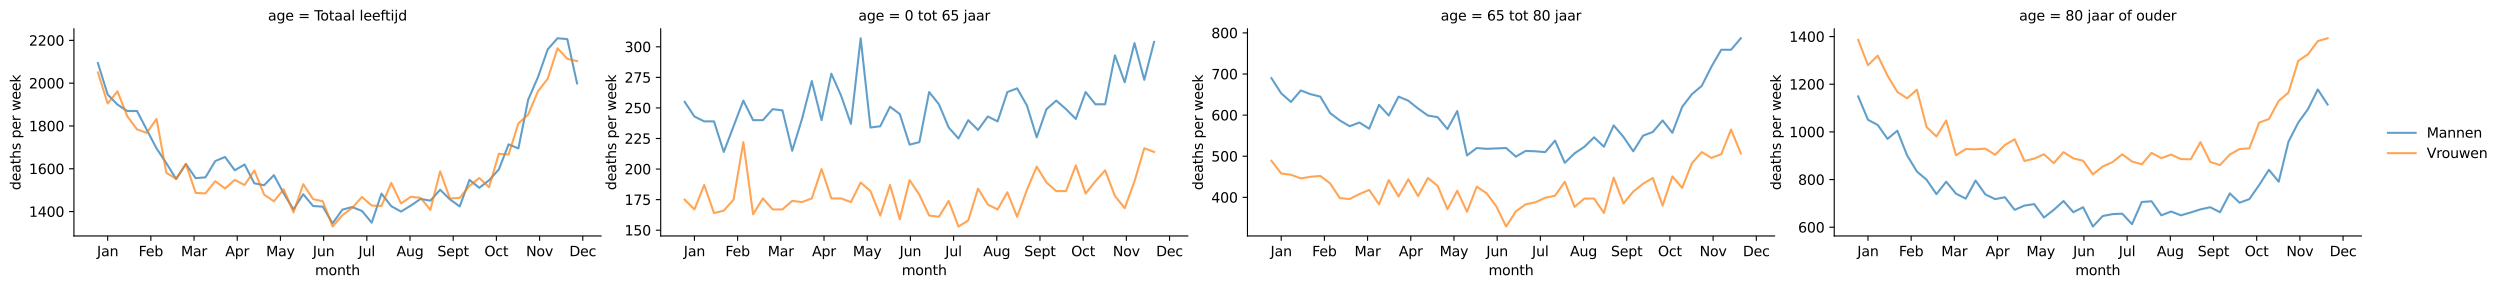 <?xml version="1.0" encoding="utf-8" standalone="no"?>
<!DOCTYPE svg PUBLIC "-//W3C//DTD SVG 1.1//EN"
  "http://www.w3.org/Graphics/SVG/1.1/DTD/svg11.dtd">
<svg height="207.755pt" version="1.1" viewBox="0 0 1803.334 207.755" width="1803.334pt" xmlns="http://www.w3.org/2000/svg" xmlns:xlink="http://www.w3.org/1999/xlink">
 <defs>
  <style type="text/css">*{stroke-linecap:butt;stroke-linejoin:round;}</style>
 </defs>
 <g id="figure_1">
  <g id="patch_1">
   <path d="M 0 207.755 
L 1803.334 207.755 
L 1803.334 0 
L 0 0 
z
" style="fill:#ffffff;"/>
  </g>
  <g id="axes_1">
   <g id="patch_2">
    <path d="M 53.328 170.198 
L 433.542 170.198 
L 433.542 20.798 
L 53.328 20.798 
z
" style="fill:#ffffff;"/>
   </g>
   <g id="matplotlib.axis_1">
    <g id="xtick_1">
     <g id="line2d_1">
      <defs>
       <path d="M 0 0 
L 0 3.5 
" id="m7ecd169e32" style="stroke:#000000;stroke-width:0.8;"/>
      </defs>
      <g>
       <use style="stroke:#000000;stroke-width:0.8;" x="77.665" xlink:href="#m7ecd169e32" y="170.198"/>
      </g>
     </g>
     <g id="text_1">
      <!-- Jan -->
      <g transform="translate(69.957 184.797)scale(0.1 -0.1)">
       <defs>
        <path d="M 628 4666 
L 1259 4666 
L 1259 325 
Q 1259 -519 939 -900 
Q 619 -1281 -91 -1281 
L -331 -1281 
L -331 -750 
L -134 -750 
Q 284 -750 456 -515 
Q 628 -281 628 325 
L 628 4666 
z
" id="DejaVuSans-4a" transform="scale(0.016)"/>
        <path d="M 2194 1759 
Q 1497 1759 1228 1600 
Q 959 1441 959 1056 
Q 959 750 1161 570 
Q 1363 391 1709 391 
Q 2188 391 2477 730 
Q 2766 1069 2766 1631 
L 2766 1759 
L 2194 1759 
z
M 3341 1997 
L 3341 0 
L 2766 0 
L 2766 531 
Q 2569 213 2275 61 
Q 1981 -91 1556 -91 
Q 1019 -91 701 211 
Q 384 513 384 1019 
Q 384 1609 779 1909 
Q 1175 2209 1959 2209 
L 2766 2209 
L 2766 2266 
Q 2766 2663 2505 2880 
Q 2244 3097 1772 3097 
Q 1472 3097 1187 3025 
Q 903 2953 641 2809 
L 641 3341 
Q 956 3463 1253 3523 
Q 1550 3584 1831 3584 
Q 2591 3584 2966 3190 
Q 3341 2797 3341 1997 
z
" id="DejaVuSans-61" transform="scale(0.016)"/>
        <path d="M 3513 2113 
L 3513 0 
L 2938 0 
L 2938 2094 
Q 2938 2591 2744 2837 
Q 2550 3084 2163 3084 
Q 1697 3084 1428 2787 
Q 1159 2491 1159 1978 
L 1159 0 
L 581 0 
L 581 3500 
L 1159 3500 
L 1159 2956 
Q 1366 3272 1645 3428 
Q 1925 3584 2291 3584 
Q 2894 3584 3203 3211 
Q 3513 2838 3513 2113 
z
" id="DejaVuSans-6e" transform="scale(0.016)"/>
       </defs>
       <use xlink:href="#DejaVuSans-4a"/>
       <use x="29.492" xlink:href="#DejaVuSans-61"/>
       <use x="90.771" xlink:href="#DejaVuSans-6e"/>
      </g>
     </g>
    </g>
    <g id="xtick_2">
     <g id="line2d_2">
      <g>
       <use style="stroke:#000000;stroke-width:0.8;" x="108.82" xlink:href="#m7ecd169e32" y="170.198"/>
      </g>
     </g>
     <g id="text_2">
      <!-- Feb -->
      <g transform="translate(99.968 184.797)scale(0.1 -0.1)">
       <defs>
        <path d="M 628 4666 
L 3309 4666 
L 3309 4134 
L 1259 4134 
L 1259 2759 
L 3109 2759 
L 3109 2228 
L 1259 2228 
L 1259 0 
L 628 0 
L 628 4666 
z
" id="DejaVuSans-46" transform="scale(0.016)"/>
        <path d="M 3597 1894 
L 3597 1613 
L 953 1613 
Q 991 1019 1311 708 
Q 1631 397 2203 397 
Q 2534 397 2845 478 
Q 3156 559 3463 722 
L 3463 178 
Q 3153 47 2828 -22 
Q 2503 -91 2169 -91 
Q 1331 -91 842 396 
Q 353 884 353 1716 
Q 353 2575 817 3079 
Q 1281 3584 2069 3584 
Q 2775 3584 3186 3129 
Q 3597 2675 3597 1894 
z
M 3022 2063 
Q 3016 2534 2758 2815 
Q 2500 3097 2075 3097 
Q 1594 3097 1305 2825 
Q 1016 2553 972 2059 
L 3022 2063 
z
" id="DejaVuSans-65" transform="scale(0.016)"/>
        <path d="M 3116 1747 
Q 3116 2381 2855 2742 
Q 2594 3103 2138 3103 
Q 1681 3103 1420 2742 
Q 1159 2381 1159 1747 
Q 1159 1113 1420 752 
Q 1681 391 2138 391 
Q 2594 391 2855 752 
Q 3116 1113 3116 1747 
z
M 1159 2969 
Q 1341 3281 1617 3432 
Q 1894 3584 2278 3584 
Q 2916 3584 3314 3078 
Q 3713 2572 3713 1747 
Q 3713 922 3314 415 
Q 2916 -91 2278 -91 
Q 1894 -91 1617 61 
Q 1341 213 1159 525 
L 1159 0 
L 581 0 
L 581 4863 
L 1159 4863 
L 1159 2969 
z
" id="DejaVuSans-62" transform="scale(0.016)"/>
       </defs>
       <use xlink:href="#DejaVuSans-46"/>
       <use x="52.02" xlink:href="#DejaVuSans-65"/>
       <use x="113.543" xlink:href="#DejaVuSans-62"/>
      </g>
     </g>
    </g>
    <g id="xtick_3">
     <g id="line2d_3">
      <g>
       <use style="stroke:#000000;stroke-width:0.8;" x="139.975" xlink:href="#m7ecd169e32" y="170.198"/>
      </g>
     </g>
     <g id="text_3">
      <!-- Mar -->
      <g transform="translate(130.542 184.797)scale(0.1 -0.1)">
       <defs>
        <path d="M 628 4666 
L 1569 4666 
L 2759 1491 
L 3956 4666 
L 4897 4666 
L 4897 0 
L 4281 0 
L 4281 4097 
L 3078 897 
L 2444 897 
L 1241 4097 
L 1241 0 
L 628 0 
L 628 4666 
z
" id="DejaVuSans-4d" transform="scale(0.016)"/>
        <path d="M 2631 2963 
Q 2534 3019 2420 3045 
Q 2306 3072 2169 3072 
Q 1681 3072 1420 2755 
Q 1159 2438 1159 1844 
L 1159 0 
L 581 0 
L 581 3500 
L 1159 3500 
L 1159 2956 
Q 1341 3275 1631 3429 
Q 1922 3584 2338 3584 
Q 2397 3584 2469 3576 
Q 2541 3569 2628 3553 
L 2631 2963 
z
" id="DejaVuSans-72" transform="scale(0.016)"/>
       </defs>
       <use xlink:href="#DejaVuSans-4d"/>
       <use x="86.279" xlink:href="#DejaVuSans-61"/>
       <use x="147.559" xlink:href="#DejaVuSans-72"/>
      </g>
     </g>
    </g>
    <g id="xtick_4">
     <g id="line2d_4">
      <g>
       <use style="stroke:#000000;stroke-width:0.8;" x="171.131" xlink:href="#m7ecd169e32" y="170.198"/>
      </g>
     </g>
     <g id="text_4">
      <!-- Apr -->
      <g transform="translate(162.481 184.797)scale(0.1 -0.1)">
       <defs>
        <path d="M 2188 4044 
L 1331 1722 
L 3047 1722 
L 2188 4044 
z
M 1831 4666 
L 2547 4666 
L 4325 0 
L 3669 0 
L 3244 1197 
L 1141 1197 
L 716 0 
L 50 0 
L 1831 4666 
z
" id="DejaVuSans-41" transform="scale(0.016)"/>
        <path d="M 1159 525 
L 1159 -1331 
L 581 -1331 
L 581 3500 
L 1159 3500 
L 1159 2969 
Q 1341 3281 1617 3432 
Q 1894 3584 2278 3584 
Q 2916 3584 3314 3078 
Q 3713 2572 3713 1747 
Q 3713 922 3314 415 
Q 2916 -91 2278 -91 
Q 1894 -91 1617 61 
Q 1341 213 1159 525 
z
M 3116 1747 
Q 3116 2381 2855 2742 
Q 2594 3103 2138 3103 
Q 1681 3103 1420 2742 
Q 1159 2381 1159 1747 
Q 1159 1113 1420 752 
Q 1681 391 2138 391 
Q 2594 391 2855 752 
Q 3116 1113 3116 1747 
z
" id="DejaVuSans-70" transform="scale(0.016)"/>
       </defs>
       <use xlink:href="#DejaVuSans-41"/>
       <use x="68.408" xlink:href="#DejaVuSans-70"/>
       <use x="131.885" xlink:href="#DejaVuSans-72"/>
      </g>
     </g>
    </g>
    <g id="xtick_5">
     <g id="line2d_5">
      <g>
       <use style="stroke:#000000;stroke-width:0.8;" x="202.286" xlink:href="#m7ecd169e32" y="170.198"/>
      </g>
     </g>
     <g id="text_5">
      <!-- May -->
      <g transform="translate(191.949 184.797)scale(0.1 -0.1)">
       <defs>
        <path d="M 2059 -325 
Q 1816 -950 1584 -1140 
Q 1353 -1331 966 -1331 
L 506 -1331 
L 506 -850 
L 844 -850 
Q 1081 -850 1212 -737 
Q 1344 -625 1503 -206 
L 1606 56 
L 191 3500 
L 800 3500 
L 1894 763 
L 2988 3500 
L 3597 3500 
L 2059 -325 
z
" id="DejaVuSans-79" transform="scale(0.016)"/>
       </defs>
       <use xlink:href="#DejaVuSans-4d"/>
       <use x="86.279" xlink:href="#DejaVuSans-61"/>
       <use x="147.559" xlink:href="#DejaVuSans-79"/>
      </g>
     </g>
    </g>
    <g id="xtick_6">
     <g id="line2d_6">
      <g>
       <use style="stroke:#000000;stroke-width:0.8;" x="233.442" xlink:href="#m7ecd169e32" y="170.198"/>
      </g>
     </g>
     <g id="text_6">
      <!-- Jun -->
      <g transform="translate(225.629 184.797)scale(0.1 -0.1)">
       <defs>
        <path d="M 544 1381 
L 544 3500 
L 1119 3500 
L 1119 1403 
Q 1119 906 1312 657 
Q 1506 409 1894 409 
Q 2359 409 2629 706 
Q 2900 1003 2900 1516 
L 2900 3500 
L 3475 3500 
L 3475 0 
L 2900 0 
L 2900 538 
Q 2691 219 2414 64 
Q 2138 -91 1772 -91 
Q 1169 -91 856 284 
Q 544 659 544 1381 
z
M 1991 3584 
L 1991 3584 
z
" id="DejaVuSans-75" transform="scale(0.016)"/>
       </defs>
       <use xlink:href="#DejaVuSans-4a"/>
       <use x="29.492" xlink:href="#DejaVuSans-75"/>
       <use x="92.871" xlink:href="#DejaVuSans-6e"/>
      </g>
     </g>
    </g>
    <g id="xtick_7">
     <g id="line2d_7">
      <g>
       <use style="stroke:#000000;stroke-width:0.8;" x="264.597" xlink:href="#m7ecd169e32" y="170.198"/>
      </g>
     </g>
     <g id="text_7">
      <!-- Jul -->
      <g transform="translate(258.564 184.797)scale(0.1 -0.1)">
       <defs>
        <path d="M 603 4863 
L 1178 4863 
L 1178 0 
L 603 0 
L 603 4863 
z
" id="DejaVuSans-6c" transform="scale(0.016)"/>
       </defs>
       <use xlink:href="#DejaVuSans-4a"/>
       <use x="29.492" xlink:href="#DejaVuSans-75"/>
       <use x="92.871" xlink:href="#DejaVuSans-6c"/>
      </g>
     </g>
    </g>
    <g id="xtick_8">
     <g id="line2d_8">
      <g>
       <use style="stroke:#000000;stroke-width:0.8;" x="295.753" xlink:href="#m7ecd169e32" y="170.198"/>
      </g>
     </g>
     <g id="text_8">
      <!-- Aug -->
      <g transform="translate(285.989 184.797)scale(0.1 -0.1)">
       <defs>
        <path d="M 2906 1791 
Q 2906 2416 2648 2759 
Q 2391 3103 1925 3103 
Q 1463 3103 1205 2759 
Q 947 2416 947 1791 
Q 947 1169 1205 825 
Q 1463 481 1925 481 
Q 2391 481 2648 825 
Q 2906 1169 2906 1791 
z
M 3481 434 
Q 3481 -459 3084 -895 
Q 2688 -1331 1869 -1331 
Q 1566 -1331 1297 -1286 
Q 1028 -1241 775 -1147 
L 775 -588 
Q 1028 -725 1275 -790 
Q 1522 -856 1778 -856 
Q 2344 -856 2625 -561 
Q 2906 -266 2906 331 
L 2906 616 
Q 2728 306 2450 153 
Q 2172 0 1784 0 
Q 1141 0 747 490 
Q 353 981 353 1791 
Q 353 2603 747 3093 
Q 1141 3584 1784 3584 
Q 2172 3584 2450 3431 
Q 2728 3278 2906 2969 
L 2906 3500 
L 3481 3500 
L 3481 434 
z
" id="DejaVuSans-67" transform="scale(0.016)"/>
       </defs>
       <use xlink:href="#DejaVuSans-41"/>
       <use x="68.408" xlink:href="#DejaVuSans-75"/>
       <use x="131.787" xlink:href="#DejaVuSans-67"/>
      </g>
     </g>
    </g>
    <g id="xtick_9">
     <g id="line2d_9">
      <g>
       <use style="stroke:#000000;stroke-width:0.8;" x="326.908" xlink:href="#m7ecd169e32" y="170.198"/>
      </g>
     </g>
     <g id="text_9">
      <!-- Sept -->
      <g transform="translate(315.523 184.797)scale(0.1 -0.1)">
       <defs>
        <path d="M 3425 4513 
L 3425 3897 
Q 3066 4069 2747 4153 
Q 2428 4238 2131 4238 
Q 1616 4238 1336 4038 
Q 1056 3838 1056 3469 
Q 1056 3159 1242 3001 
Q 1428 2844 1947 2747 
L 2328 2669 
Q 3034 2534 3370 2195 
Q 3706 1856 3706 1288 
Q 3706 609 3251 259 
Q 2797 -91 1919 -91 
Q 1588 -91 1214 -16 
Q 841 59 441 206 
L 441 856 
Q 825 641 1194 531 
Q 1563 422 1919 422 
Q 2459 422 2753 634 
Q 3047 847 3047 1241 
Q 3047 1584 2836 1778 
Q 2625 1972 2144 2069 
L 1759 2144 
Q 1053 2284 737 2584 
Q 422 2884 422 3419 
Q 422 4038 858 4394 
Q 1294 4750 2059 4750 
Q 2388 4750 2728 4690 
Q 3069 4631 3425 4513 
z
" id="DejaVuSans-53" transform="scale(0.016)"/>
        <path d="M 1172 4494 
L 1172 3500 
L 2356 3500 
L 2356 3053 
L 1172 3053 
L 1172 1153 
Q 1172 725 1289 603 
Q 1406 481 1766 481 
L 2356 481 
L 2356 0 
L 1766 0 
Q 1100 0 847 248 
Q 594 497 594 1153 
L 594 3053 
L 172 3053 
L 172 3500 
L 594 3500 
L 594 4494 
L 1172 4494 
z
" id="DejaVuSans-74" transform="scale(0.016)"/>
       </defs>
       <use xlink:href="#DejaVuSans-53"/>
       <use x="63.477" xlink:href="#DejaVuSans-65"/>
       <use x="125" xlink:href="#DejaVuSans-70"/>
       <use x="188.477" xlink:href="#DejaVuSans-74"/>
      </g>
     </g>
    </g>
    <g id="xtick_10">
     <g id="line2d_10">
      <g>
       <use style="stroke:#000000;stroke-width:0.8;" x="358.063" xlink:href="#m7ecd169e32" y="170.198"/>
      </g>
     </g>
     <g id="text_10">
      <!-- Oct -->
      <g transform="translate(349.418 184.797)scale(0.1 -0.1)">
       <defs>
        <path d="M 2522 4238 
Q 1834 4238 1429 3725 
Q 1025 3213 1025 2328 
Q 1025 1447 1429 934 
Q 1834 422 2522 422 
Q 3209 422 3611 934 
Q 4013 1447 4013 2328 
Q 4013 3213 3611 3725 
Q 3209 4238 2522 4238 
z
M 2522 4750 
Q 3503 4750 4090 4092 
Q 4678 3434 4678 2328 
Q 4678 1225 4090 567 
Q 3503 -91 2522 -91 
Q 1538 -91 948 565 
Q 359 1222 359 2328 
Q 359 3434 948 4092 
Q 1538 4750 2522 4750 
z
" id="DejaVuSans-4f" transform="scale(0.016)"/>
        <path d="M 3122 3366 
L 3122 2828 
Q 2878 2963 2633 3030 
Q 2388 3097 2138 3097 
Q 1578 3097 1268 2742 
Q 959 2388 959 1747 
Q 959 1106 1268 751 
Q 1578 397 2138 397 
Q 2388 397 2633 464 
Q 2878 531 3122 666 
L 3122 134 
Q 2881 22 2623 -34 
Q 2366 -91 2075 -91 
Q 1284 -91 818 406 
Q 353 903 353 1747 
Q 353 2603 823 3093 
Q 1294 3584 2113 3584 
Q 2378 3584 2631 3529 
Q 2884 3475 3122 3366 
z
" id="DejaVuSans-63" transform="scale(0.016)"/>
       </defs>
       <use xlink:href="#DejaVuSans-4f"/>
       <use x="78.711" xlink:href="#DejaVuSans-63"/>
       <use x="133.691" xlink:href="#DejaVuSans-74"/>
      </g>
     </g>
    </g>
    <g id="xtick_11">
     <g id="line2d_11">
      <g>
       <use style="stroke:#000000;stroke-width:0.8;" x="389.219" xlink:href="#m7ecd169e32" y="170.198"/>
      </g>
     </g>
     <g id="text_11">
      <!-- Nov -->
      <g transform="translate(379.459 184.797)scale(0.1 -0.1)">
       <defs>
        <path d="M 628 4666 
L 1478 4666 
L 3547 763 
L 3547 4666 
L 4159 4666 
L 4159 0 
L 3309 0 
L 1241 3903 
L 1241 0 
L 628 0 
L 628 4666 
z
" id="DejaVuSans-4e" transform="scale(0.016)"/>
        <path d="M 1959 3097 
Q 1497 3097 1228 2736 
Q 959 2375 959 1747 
Q 959 1119 1226 758 
Q 1494 397 1959 397 
Q 2419 397 2687 759 
Q 2956 1122 2956 1747 
Q 2956 2369 2687 2733 
Q 2419 3097 1959 3097 
z
M 1959 3584 
Q 2709 3584 3137 3096 
Q 3566 2609 3566 1747 
Q 3566 888 3137 398 
Q 2709 -91 1959 -91 
Q 1206 -91 779 398 
Q 353 888 353 1747 
Q 353 2609 779 3096 
Q 1206 3584 1959 3584 
z
" id="DejaVuSans-6f" transform="scale(0.016)"/>
        <path d="M 191 3500 
L 800 3500 
L 1894 563 
L 2988 3500 
L 3597 3500 
L 2284 0 
L 1503 0 
L 191 3500 
z
" id="DejaVuSans-76" transform="scale(0.016)"/>
       </defs>
       <use xlink:href="#DejaVuSans-4e"/>
       <use x="74.805" xlink:href="#DejaVuSans-6f"/>
       <use x="135.986" xlink:href="#DejaVuSans-76"/>
      </g>
     </g>
    </g>
    <g id="xtick_12">
     <g id="line2d_12">
      <g>
       <use style="stroke:#000000;stroke-width:0.8;" x="420.374" xlink:href="#m7ecd169e32" y="170.198"/>
      </g>
     </g>
     <g id="text_12">
      <!-- Dec -->
      <g transform="translate(410.698 184.797)scale(0.1 -0.1)">
       <defs>
        <path d="M 1259 4147 
L 1259 519 
L 2022 519 
Q 2988 519 3436 956 
Q 3884 1394 3884 2338 
Q 3884 3275 3436 3711 
Q 2988 4147 2022 4147 
L 1259 4147 
z
M 628 4666 
L 1925 4666 
Q 3281 4666 3915 4102 
Q 4550 3538 4550 2338 
Q 4550 1131 3912 565 
Q 3275 0 1925 0 
L 628 0 
L 628 4666 
z
" id="DejaVuSans-44" transform="scale(0.016)"/>
       </defs>
       <use xlink:href="#DejaVuSans-44"/>
       <use x="77.002" xlink:href="#DejaVuSans-65"/>
       <use x="138.525" xlink:href="#DejaVuSans-63"/>
      </g>
     </g>
    </g>
    <g id="text_13">
     <!-- month -->
     <g transform="translate(227.208 198.475)scale(0.1 -0.1)">
      <defs>
       <path d="M 3328 2828 
Q 3544 3216 3844 3400 
Q 4144 3584 4550 3584 
Q 5097 3584 5394 3201 
Q 5691 2819 5691 2113 
L 5691 0 
L 5113 0 
L 5113 2094 
Q 5113 2597 4934 2840 
Q 4756 3084 4391 3084 
Q 3944 3084 3684 2787 
Q 3425 2491 3425 1978 
L 3425 0 
L 2847 0 
L 2847 2094 
Q 2847 2600 2669 2842 
Q 2491 3084 2119 3084 
Q 1678 3084 1418 2786 
Q 1159 2488 1159 1978 
L 1159 0 
L 581 0 
L 581 3500 
L 1159 3500 
L 1159 2956 
Q 1356 3278 1631 3431 
Q 1906 3584 2284 3584 
Q 2666 3584 2933 3390 
Q 3200 3197 3328 2828 
z
" id="DejaVuSans-6d" transform="scale(0.016)"/>
       <path d="M 3513 2113 
L 3513 0 
L 2938 0 
L 2938 2094 
Q 2938 2591 2744 2837 
Q 2550 3084 2163 3084 
Q 1697 3084 1428 2787 
Q 1159 2491 1159 1978 
L 1159 0 
L 581 0 
L 581 4863 
L 1159 4863 
L 1159 2956 
Q 1366 3272 1645 3428 
Q 1925 3584 2291 3584 
Q 2894 3584 3203 3211 
Q 3513 2838 3513 2113 
z
" id="DejaVuSans-68" transform="scale(0.016)"/>
      </defs>
      <use xlink:href="#DejaVuSans-6d"/>
      <use x="97.412" xlink:href="#DejaVuSans-6f"/>
      <use x="158.594" xlink:href="#DejaVuSans-6e"/>
      <use x="221.973" xlink:href="#DejaVuSans-74"/>
      <use x="261.182" xlink:href="#DejaVuSans-68"/>
     </g>
    </g>
   </g>
   <g id="matplotlib.axis_2">
    <g id="ytick_1">
     <g id="line2d_13">
      <defs>
       <path d="M 0 0 
L -3.5 0 
" id="me59279c4c4" style="stroke:#000000;stroke-width:0.8;"/>
      </defs>
      <g>
       <use style="stroke:#000000;stroke-width:0.8;" x="53.328" xlink:href="#me59279c4c4" y="152.604"/>
      </g>
     </g>
     <g id="text_14">
      <!-- 1400 -->
      <g transform="translate(20.878 156.403)scale(0.1 -0.1)">
       <defs>
        <path d="M 794 531 
L 1825 531 
L 1825 4091 
L 703 3866 
L 703 4441 
L 1819 4666 
L 2450 4666 
L 2450 531 
L 3481 531 
L 3481 0 
L 794 0 
L 794 531 
z
" id="DejaVuSans-31" transform="scale(0.016)"/>
        <path d="M 2419 4116 
L 825 1625 
L 2419 1625 
L 2419 4116 
z
M 2253 4666 
L 3047 4666 
L 3047 1625 
L 3713 1625 
L 3713 1100 
L 3047 1100 
L 3047 0 
L 2419 0 
L 2419 1100 
L 313 1100 
L 313 1709 
L 2253 4666 
z
" id="DejaVuSans-34" transform="scale(0.016)"/>
        <path d="M 2034 4250 
Q 1547 4250 1301 3770 
Q 1056 3291 1056 2328 
Q 1056 1369 1301 889 
Q 1547 409 2034 409 
Q 2525 409 2770 889 
Q 3016 1369 3016 2328 
Q 3016 3291 2770 3770 
Q 2525 4250 2034 4250 
z
M 2034 4750 
Q 2819 4750 3233 4129 
Q 3647 3509 3647 2328 
Q 3647 1150 3233 529 
Q 2819 -91 2034 -91 
Q 1250 -91 836 529 
Q 422 1150 422 2328 
Q 422 3509 836 4129 
Q 1250 4750 2034 4750 
z
" id="DejaVuSans-30" transform="scale(0.016)"/>
       </defs>
       <use xlink:href="#DejaVuSans-31"/>
       <use x="63.623" xlink:href="#DejaVuSans-34"/>
       <use x="127.246" xlink:href="#DejaVuSans-30"/>
       <use x="190.869" xlink:href="#DejaVuSans-30"/>
      </g>
     </g>
    </g>
    <g id="ytick_2">
     <g id="line2d_14">
      <g>
       <use style="stroke:#000000;stroke-width:0.8;" x="53.328" xlink:href="#me59279c4c4" y="121.736"/>
      </g>
     </g>
     <g id="text_15">
      <!-- 1600 -->
      <g transform="translate(20.878 125.535)scale(0.1 -0.1)">
       <defs>
        <path d="M 2113 2584 
Q 1688 2584 1439 2293 
Q 1191 2003 1191 1497 
Q 1191 994 1439 701 
Q 1688 409 2113 409 
Q 2538 409 2786 701 
Q 3034 994 3034 1497 
Q 3034 2003 2786 2293 
Q 2538 2584 2113 2584 
z
M 3366 4563 
L 3366 3988 
Q 3128 4100 2886 4159 
Q 2644 4219 2406 4219 
Q 1781 4219 1451 3797 
Q 1122 3375 1075 2522 
Q 1259 2794 1537 2939 
Q 1816 3084 2150 3084 
Q 2853 3084 3261 2657 
Q 3669 2231 3669 1497 
Q 3669 778 3244 343 
Q 2819 -91 2113 -91 
Q 1303 -91 875 529 
Q 447 1150 447 2328 
Q 447 3434 972 4092 
Q 1497 4750 2381 4750 
Q 2619 4750 2861 4703 
Q 3103 4656 3366 4563 
z
" id="DejaVuSans-36" transform="scale(0.016)"/>
       </defs>
       <use xlink:href="#DejaVuSans-31"/>
       <use x="63.623" xlink:href="#DejaVuSans-36"/>
       <use x="127.246" xlink:href="#DejaVuSans-30"/>
       <use x="190.869" xlink:href="#DejaVuSans-30"/>
      </g>
     </g>
    </g>
    <g id="ytick_3">
     <g id="line2d_15">
      <g>
       <use style="stroke:#000000;stroke-width:0.8;" x="53.328" xlink:href="#me59279c4c4" y="90.868"/>
      </g>
     </g>
     <g id="text_16">
      <!-- 1800 -->
      <g transform="translate(20.878 94.667)scale(0.1 -0.1)">
       <defs>
        <path d="M 2034 2216 
Q 1584 2216 1326 1975 
Q 1069 1734 1069 1313 
Q 1069 891 1326 650 
Q 1584 409 2034 409 
Q 2484 409 2743 651 
Q 3003 894 3003 1313 
Q 3003 1734 2745 1975 
Q 2488 2216 2034 2216 
z
M 1403 2484 
Q 997 2584 770 2862 
Q 544 3141 544 3541 
Q 544 4100 942 4425 
Q 1341 4750 2034 4750 
Q 2731 4750 3128 4425 
Q 3525 4100 3525 3541 
Q 3525 3141 3298 2862 
Q 3072 2584 2669 2484 
Q 3125 2378 3379 2068 
Q 3634 1759 3634 1313 
Q 3634 634 3220 271 
Q 2806 -91 2034 -91 
Q 1263 -91 848 271 
Q 434 634 434 1313 
Q 434 1759 690 2068 
Q 947 2378 1403 2484 
z
M 1172 3481 
Q 1172 3119 1398 2916 
Q 1625 2713 2034 2713 
Q 2441 2713 2670 2916 
Q 2900 3119 2900 3481 
Q 2900 3844 2670 4047 
Q 2441 4250 2034 4250 
Q 1625 4250 1398 4047 
Q 1172 3844 1172 3481 
z
" id="DejaVuSans-38" transform="scale(0.016)"/>
       </defs>
       <use xlink:href="#DejaVuSans-31"/>
       <use x="63.623" xlink:href="#DejaVuSans-38"/>
       <use x="127.246" xlink:href="#DejaVuSans-30"/>
       <use x="190.869" xlink:href="#DejaVuSans-30"/>
      </g>
     </g>
    </g>
    <g id="ytick_4">
     <g id="line2d_16">
      <g>
       <use style="stroke:#000000;stroke-width:0.8;" x="53.328" xlink:href="#me59279c4c4" y="60.001"/>
      </g>
     </g>
     <g id="text_17">
      <!-- 2000 -->
      <g transform="translate(20.878 63.8)scale(0.1 -0.1)">
       <defs>
        <path d="M 1228 531 
L 3431 531 
L 3431 0 
L 469 0 
L 469 531 
Q 828 903 1448 1529 
Q 2069 2156 2228 2338 
Q 2531 2678 2651 2914 
Q 2772 3150 2772 3378 
Q 2772 3750 2511 3984 
Q 2250 4219 1831 4219 
Q 1534 4219 1204 4116 
Q 875 4013 500 3803 
L 500 4441 
Q 881 4594 1212 4672 
Q 1544 4750 1819 4750 
Q 2544 4750 2975 4387 
Q 3406 4025 3406 3419 
Q 3406 3131 3298 2873 
Q 3191 2616 2906 2266 
Q 2828 2175 2409 1742 
Q 1991 1309 1228 531 
z
" id="DejaVuSans-32" transform="scale(0.016)"/>
       </defs>
       <use xlink:href="#DejaVuSans-32"/>
       <use x="63.623" xlink:href="#DejaVuSans-30"/>
       <use x="127.246" xlink:href="#DejaVuSans-30"/>
       <use x="190.869" xlink:href="#DejaVuSans-30"/>
      </g>
     </g>
    </g>
    <g id="ytick_5">
     <g id="line2d_17">
      <g>
       <use style="stroke:#000000;stroke-width:0.8;" x="53.328" xlink:href="#me59279c4c4" y="29.133"/>
      </g>
     </g>
     <g id="text_18">
      <!-- 2200 -->
      <g transform="translate(20.878 32.932)scale(0.1 -0.1)">
       <use xlink:href="#DejaVuSans-32"/>
       <use x="63.623" xlink:href="#DejaVuSans-32"/>
       <use x="127.246" xlink:href="#DejaVuSans-30"/>
       <use x="190.869" xlink:href="#DejaVuSans-30"/>
      </g>
     </g>
    </g>
    <g id="text_19">
     <!-- deaths per week -->
     <g transform="translate(14.798 137.169)rotate(-90)scale(0.1 -0.1)">
      <defs>
       <path d="M 2906 2969 
L 2906 4863 
L 3481 4863 
L 3481 0 
L 2906 0 
L 2906 525 
Q 2725 213 2448 61 
Q 2172 -91 1784 -91 
Q 1150 -91 751 415 
Q 353 922 353 1747 
Q 353 2572 751 3078 
Q 1150 3584 1784 3584 
Q 2172 3584 2448 3432 
Q 2725 3281 2906 2969 
z
M 947 1747 
Q 947 1113 1208 752 
Q 1469 391 1925 391 
Q 2381 391 2643 752 
Q 2906 1113 2906 1747 
Q 2906 2381 2643 2742 
Q 2381 3103 1925 3103 
Q 1469 3103 1208 2742 
Q 947 2381 947 1747 
z
" id="DejaVuSans-64" transform="scale(0.016)"/>
       <path d="M 2834 3397 
L 2834 2853 
Q 2591 2978 2328 3040 
Q 2066 3103 1784 3103 
Q 1356 3103 1142 2972 
Q 928 2841 928 2578 
Q 928 2378 1081 2264 
Q 1234 2150 1697 2047 
L 1894 2003 
Q 2506 1872 2764 1633 
Q 3022 1394 3022 966 
Q 3022 478 2636 193 
Q 2250 -91 1575 -91 
Q 1294 -91 989 -36 
Q 684 19 347 128 
L 347 722 
Q 666 556 975 473 
Q 1284 391 1588 391 
Q 1994 391 2212 530 
Q 2431 669 2431 922 
Q 2431 1156 2273 1281 
Q 2116 1406 1581 1522 
L 1381 1569 
Q 847 1681 609 1914 
Q 372 2147 372 2553 
Q 372 3047 722 3315 
Q 1072 3584 1716 3584 
Q 2034 3584 2315 3537 
Q 2597 3491 2834 3397 
z
" id="DejaVuSans-73" transform="scale(0.016)"/>
       <path id="DejaVuSans-20" transform="scale(0.016)"/>
       <path d="M 269 3500 
L 844 3500 
L 1563 769 
L 2278 3500 
L 2956 3500 
L 3675 769 
L 4391 3500 
L 4966 3500 
L 4050 0 
L 3372 0 
L 2619 2869 
L 1863 0 
L 1184 0 
L 269 3500 
z
" id="DejaVuSans-77" transform="scale(0.016)"/>
       <path d="M 581 4863 
L 1159 4863 
L 1159 1991 
L 2875 3500 
L 3609 3500 
L 1753 1863 
L 3688 0 
L 2938 0 
L 1159 1709 
L 1159 0 
L 581 0 
L 581 4863 
z
" id="DejaVuSans-6b" transform="scale(0.016)"/>
      </defs>
      <use xlink:href="#DejaVuSans-64"/>
      <use x="63.477" xlink:href="#DejaVuSans-65"/>
      <use x="125" xlink:href="#DejaVuSans-61"/>
      <use x="186.279" xlink:href="#DejaVuSans-74"/>
      <use x="225.488" xlink:href="#DejaVuSans-68"/>
      <use x="288.867" xlink:href="#DejaVuSans-73"/>
      <use x="340.967" xlink:href="#DejaVuSans-20"/>
      <use x="372.754" xlink:href="#DejaVuSans-70"/>
      <use x="436.23" xlink:href="#DejaVuSans-65"/>
      <use x="497.754" xlink:href="#DejaVuSans-72"/>
      <use x="538.867" xlink:href="#DejaVuSans-20"/>
      <use x="570.654" xlink:href="#DejaVuSans-77"/>
      <use x="652.441" xlink:href="#DejaVuSans-65"/>
      <use x="713.965" xlink:href="#DejaVuSans-65"/>
      <use x="775.488" xlink:href="#DejaVuSans-6b"/>
     </g>
    </g>
   </g>
   <g id="line2d_18">
    <path clip-path="url(#p7c01ec86b5)" d="M 70.611 45.493 
L 77.665 68.18 
L 84.719 75.434 
L 91.773 80.065 
L 98.827 80.065 
L 105.881 93.646 
L 112.935 107.074 
L 119.989 117.723 
L 127.043 129.144 
L 134.097 118.341 
L 141.151 128.527 
L 148.205 127.91 
L 155.259 116.18 
L 162.313 113.247 
L 169.367 122.816 
L 176.421 118.649 
L 183.475 132.231 
L 190.53 133.62 
L 197.584 126.366 
L 204.638 139.485 
L 211.692 151.06 
L 218.746 140.102 
L 225.8 148.591 
L 232.854 149.054 
L 239.908 161.092 
L 246.962 151.215 
L 254.016 149.363 
L 261.07 152.141 
L 268.124 160.629 
L 275.178 139.639 
L 282.232 148.745 
L 289.286 152.604 
L 296.34 148.282 
L 303.394 143.498 
L 310.448 144.733 
L 317.503 136.861 
L 324.557 143.806 
L 331.611 148.9 
L 338.665 129.762 
L 345.719 135.472 
L 352.773 130.07 
L 359.827 122.199 
L 366.881 104.141 
L 373.935 107.074 
L 380.989 71.885 
L 388.043 55.679 
L 395.097 35.615 
L 402.151 27.589 
L 409.205 28.207 
L 416.259 60.155 
" style="fill:none;stroke:#1f77b4;stroke-linecap:square;stroke-opacity:0.7;stroke-width:1.5;"/>
   </g>
   <g id="line2d_19">
    <path clip-path="url(#p7c01ec86b5)" d="M 70.611 52.284 
L 77.665 74.663 
L 84.719 65.865 
L 91.773 83.769 
L 98.827 93.338 
L 105.881 95.807 
L 112.935 85.775 
L 119.989 124.668 
L 127.043 128.99 
L 134.097 118.186 
L 141.151 139.176 
L 148.205 139.485 
L 155.259 130.688 
L 162.313 135.935 
L 169.367 129.762 
L 176.421 133.466 
L 183.475 122.971 
L 190.53 140.411 
L 197.584 145.196 
L 204.638 136.553 
L 211.692 153.221 
L 218.746 132.848 
L 225.8 143.652 
L 232.854 145.196 
L 239.908 163.408 
L 246.962 155.228 
L 254.016 149.98 
L 261.07 142.109 
L 268.124 148.282 
L 275.178 148.591 
L 282.232 131.922 
L 289.286 146.739 
L 296.34 141.954 
L 303.394 142.726 
L 310.448 151.369 
L 317.503 123.588 
L 324.557 143.189 
L 331.611 142.726 
L 338.665 134.083 
L 345.719 128.373 
L 352.773 135.009 
L 359.827 110.932 
L 366.881 111.395 
L 373.935 89.016 
L 380.989 82.688 
L 388.043 65.865 
L 395.097 56.759 
L 402.151 34.843 
L 409.205 42.406 
L 416.259 44.104 
" style="fill:none;stroke:#ff7f0e;stroke-linecap:square;stroke-opacity:0.7;stroke-width:1.5;"/>
   </g>
   <g id="patch_3">
    <path d="M 53.328 170.198 
L 53.328 20.798 
" style="fill:none;stroke:#000000;stroke-linecap:square;stroke-linejoin:miter;stroke-width:0.8;"/>
   </g>
   <g id="patch_4">
    <path d="M 53.328 170.198 
L 433.542 170.198 
" style="fill:none;stroke:#000000;stroke-linecap:square;stroke-linejoin:miter;stroke-width:0.8;"/>
   </g>
   <g id="text_20">
    <!-- age = Totaal leeftijd -->
    <g transform="translate(193.295 14.798)scale(0.1 -0.1)">
     <defs>
      <path d="M 678 2906 
L 4684 2906 
L 4684 2381 
L 678 2381 
L 678 2906 
z
M 678 1631 
L 4684 1631 
L 4684 1100 
L 678 1100 
L 678 1631 
z
" id="DejaVuSans-3d" transform="scale(0.016)"/>
      <path d="M -19 4666 
L 3928 4666 
L 3928 4134 
L 2272 4134 
L 2272 0 
L 1638 0 
L 1638 4134 
L -19 4134 
L -19 4666 
z
" id="DejaVuSans-54" transform="scale(0.016)"/>
      <path d="M 2375 4863 
L 2375 4384 
L 1825 4384 
Q 1516 4384 1395 4259 
Q 1275 4134 1275 3809 
L 1275 3500 
L 2222 3500 
L 2222 3053 
L 1275 3053 
L 1275 0 
L 697 0 
L 697 3053 
L 147 3053 
L 147 3500 
L 697 3500 
L 697 3744 
Q 697 4328 969 4595 
Q 1241 4863 1831 4863 
L 2375 4863 
z
" id="DejaVuSans-66" transform="scale(0.016)"/>
      <path d="M 603 3500 
L 1178 3500 
L 1178 0 
L 603 0 
L 603 3500 
z
M 603 4863 
L 1178 4863 
L 1178 4134 
L 603 4134 
L 603 4863 
z
" id="DejaVuSans-69" transform="scale(0.016)"/>
      <path d="M 603 3500 
L 1178 3500 
L 1178 -63 
Q 1178 -731 923 -1031 
Q 669 -1331 103 -1331 
L -116 -1331 
L -116 -844 
L 38 -844 
Q 366 -844 484 -692 
Q 603 -541 603 -63 
L 603 3500 
z
M 603 4863 
L 1178 4863 
L 1178 4134 
L 603 4134 
L 603 4863 
z
" id="DejaVuSans-6a" transform="scale(0.016)"/>
     </defs>
     <use xlink:href="#DejaVuSans-61"/>
     <use x="61.279" xlink:href="#DejaVuSans-67"/>
     <use x="124.756" xlink:href="#DejaVuSans-65"/>
     <use x="186.279" xlink:href="#DejaVuSans-20"/>
     <use x="218.066" xlink:href="#DejaVuSans-3d"/>
     <use x="301.855" xlink:href="#DejaVuSans-20"/>
     <use x="333.643" xlink:href="#DejaVuSans-54"/>
     <use x="377.727" xlink:href="#DejaVuSans-6f"/>
     <use x="438.908" xlink:href="#DejaVuSans-74"/>
     <use x="478.117" xlink:href="#DejaVuSans-61"/>
     <use x="539.396" xlink:href="#DejaVuSans-61"/>
     <use x="600.676" xlink:href="#DejaVuSans-6c"/>
     <use x="628.459" xlink:href="#DejaVuSans-20"/>
     <use x="660.246" xlink:href="#DejaVuSans-6c"/>
     <use x="688.029" xlink:href="#DejaVuSans-65"/>
     <use x="749.553" xlink:href="#DejaVuSans-65"/>
     <use x="811.076" xlink:href="#DejaVuSans-66"/>
     <use x="844.531" xlink:href="#DejaVuSans-74"/>
     <use x="883.74" xlink:href="#DejaVuSans-69"/>
     <use x="911.523" xlink:href="#DejaVuSans-6a"/>
     <use x="939.307" xlink:href="#DejaVuSans-64"/>
    </g>
   </g>
  </g>
  <g id="axes_2">
   <g id="patch_5">
    <path d="M 476.583 170.198 
L 856.797 170.198 
L 856.797 20.798 
L 476.583 20.798 
z
" style="fill:#ffffff;"/>
   </g>
   <g id="matplotlib.axis_3">
    <g id="xtick_13">
     <g id="line2d_20">
      <g>
       <use style="stroke:#000000;stroke-width:0.8;" x="500.919" xlink:href="#m7ecd169e32" y="170.198"/>
      </g>
     </g>
     <g id="text_21">
      <!-- Jan -->
      <g transform="translate(493.212 184.797)scale(0.1 -0.1)">
       <use xlink:href="#DejaVuSans-4a"/>
       <use x="29.492" xlink:href="#DejaVuSans-61"/>
       <use x="90.771" xlink:href="#DejaVuSans-6e"/>
      </g>
     </g>
    </g>
    <g id="xtick_14">
     <g id="line2d_21">
      <g>
       <use style="stroke:#000000;stroke-width:0.8;" x="532.075" xlink:href="#m7ecd169e32" y="170.198"/>
      </g>
     </g>
     <g id="text_22">
      <!-- Feb -->
      <g transform="translate(523.223 184.797)scale(0.1 -0.1)">
       <use xlink:href="#DejaVuSans-46"/>
       <use x="52.02" xlink:href="#DejaVuSans-65"/>
       <use x="113.543" xlink:href="#DejaVuSans-62"/>
      </g>
     </g>
    </g>
    <g id="xtick_15">
     <g id="line2d_22">
      <g>
       <use style="stroke:#000000;stroke-width:0.8;" x="563.23" xlink:href="#m7ecd169e32" y="170.198"/>
      </g>
     </g>
     <g id="text_23">
      <!-- Mar -->
      <g transform="translate(553.797 184.797)scale(0.1 -0.1)">
       <use xlink:href="#DejaVuSans-4d"/>
       <use x="86.279" xlink:href="#DejaVuSans-61"/>
       <use x="147.559" xlink:href="#DejaVuSans-72"/>
      </g>
     </g>
    </g>
    <g id="xtick_16">
     <g id="line2d_23">
      <g>
       <use style="stroke:#000000;stroke-width:0.8;" x="594.386" xlink:href="#m7ecd169e32" y="170.198"/>
      </g>
     </g>
     <g id="text_24">
      <!-- Apr -->
      <g transform="translate(585.736 184.797)scale(0.1 -0.1)">
       <use xlink:href="#DejaVuSans-41"/>
       <use x="68.408" xlink:href="#DejaVuSans-70"/>
       <use x="131.885" xlink:href="#DejaVuSans-72"/>
      </g>
     </g>
    </g>
    <g id="xtick_17">
     <g id="line2d_24">
      <g>
       <use style="stroke:#000000;stroke-width:0.8;" x="625.541" xlink:href="#m7ecd169e32" y="170.198"/>
      </g>
     </g>
     <g id="text_25">
      <!-- May -->
      <g transform="translate(615.204 184.797)scale(0.1 -0.1)">
       <use xlink:href="#DejaVuSans-4d"/>
       <use x="86.279" xlink:href="#DejaVuSans-61"/>
       <use x="147.559" xlink:href="#DejaVuSans-79"/>
      </g>
     </g>
    </g>
    <g id="xtick_18">
     <g id="line2d_25">
      <g>
       <use style="stroke:#000000;stroke-width:0.8;" x="656.696" xlink:href="#m7ecd169e32" y="170.198"/>
      </g>
     </g>
     <g id="text_26">
      <!-- Jun -->
      <g transform="translate(648.884 184.797)scale(0.1 -0.1)">
       <use xlink:href="#DejaVuSans-4a"/>
       <use x="29.492" xlink:href="#DejaVuSans-75"/>
       <use x="92.871" xlink:href="#DejaVuSans-6e"/>
      </g>
     </g>
    </g>
    <g id="xtick_19">
     <g id="line2d_26">
      <g>
       <use style="stroke:#000000;stroke-width:0.8;" x="687.852" xlink:href="#m7ecd169e32" y="170.198"/>
      </g>
     </g>
     <g id="text_27">
      <!-- Jul -->
      <g transform="translate(681.819 184.797)scale(0.1 -0.1)">
       <use xlink:href="#DejaVuSans-4a"/>
       <use x="29.492" xlink:href="#DejaVuSans-75"/>
       <use x="92.871" xlink:href="#DejaVuSans-6c"/>
      </g>
     </g>
    </g>
    <g id="xtick_20">
     <g id="line2d_27">
      <g>
       <use style="stroke:#000000;stroke-width:0.8;" x="719.007" xlink:href="#m7ecd169e32" y="170.198"/>
      </g>
     </g>
     <g id="text_28">
      <!-- Aug -->
      <g transform="translate(709.244 184.797)scale(0.1 -0.1)">
       <use xlink:href="#DejaVuSans-41"/>
       <use x="68.408" xlink:href="#DejaVuSans-75"/>
       <use x="131.787" xlink:href="#DejaVuSans-67"/>
      </g>
     </g>
    </g>
    <g id="xtick_21">
     <g id="line2d_28">
      <g>
       <use style="stroke:#000000;stroke-width:0.8;" x="750.163" xlink:href="#m7ecd169e32" y="170.198"/>
      </g>
     </g>
     <g id="text_29">
      <!-- Sept -->
      <g transform="translate(738.778 184.797)scale(0.1 -0.1)">
       <use xlink:href="#DejaVuSans-53"/>
       <use x="63.477" xlink:href="#DejaVuSans-65"/>
       <use x="125" xlink:href="#DejaVuSans-70"/>
       <use x="188.477" xlink:href="#DejaVuSans-74"/>
      </g>
     </g>
    </g>
    <g id="xtick_22">
     <g id="line2d_29">
      <g>
       <use style="stroke:#000000;stroke-width:0.8;" x="781.318" xlink:href="#m7ecd169e32" y="170.198"/>
      </g>
     </g>
     <g id="text_30">
      <!-- Oct -->
      <g transform="translate(772.673 184.797)scale(0.1 -0.1)">
       <use xlink:href="#DejaVuSans-4f"/>
       <use x="78.711" xlink:href="#DejaVuSans-63"/>
       <use x="133.691" xlink:href="#DejaVuSans-74"/>
      </g>
     </g>
    </g>
    <g id="xtick_23">
     <g id="line2d_30">
      <g>
       <use style="stroke:#000000;stroke-width:0.8;" x="812.474" xlink:href="#m7ecd169e32" y="170.198"/>
      </g>
     </g>
     <g id="text_31">
      <!-- Nov -->
      <g transform="translate(802.714 184.797)scale(0.1 -0.1)">
       <use xlink:href="#DejaVuSans-4e"/>
       <use x="74.805" xlink:href="#DejaVuSans-6f"/>
       <use x="135.986" xlink:href="#DejaVuSans-76"/>
      </g>
     </g>
    </g>
    <g id="xtick_24">
     <g id="line2d_31">
      <g>
       <use style="stroke:#000000;stroke-width:0.8;" x="843.629" xlink:href="#m7ecd169e32" y="170.198"/>
      </g>
     </g>
     <g id="text_32">
      <!-- Dec -->
      <g transform="translate(833.953 184.797)scale(0.1 -0.1)">
       <use xlink:href="#DejaVuSans-44"/>
       <use x="77.002" xlink:href="#DejaVuSans-65"/>
       <use x="138.525" xlink:href="#DejaVuSans-63"/>
      </g>
     </g>
    </g>
    <g id="text_33">
     <!-- month -->
     <g transform="translate(650.462 198.475)scale(0.1 -0.1)">
      <use xlink:href="#DejaVuSans-6d"/>
      <use x="97.412" xlink:href="#DejaVuSans-6f"/>
      <use x="158.594" xlink:href="#DejaVuSans-6e"/>
      <use x="221.973" xlink:href="#DejaVuSans-74"/>
      <use x="261.182" xlink:href="#DejaVuSans-68"/>
     </g>
    </g>
   </g>
   <g id="matplotlib.axis_4">
    <g id="ytick_6">
     <g id="line2d_32">
      <g>
       <use style="stroke:#000000;stroke-width:0.8;" x="476.583" xlink:href="#me59279c4c4" y="166.053"/>
      </g>
     </g>
     <g id="text_34">
      <!-- 150 -->
      <g transform="translate(450.495 169.853)scale(0.1 -0.1)">
       <defs>
        <path d="M 691 4666 
L 3169 4666 
L 3169 4134 
L 1269 4134 
L 1269 2991 
Q 1406 3038 1543 3061 
Q 1681 3084 1819 3084 
Q 2600 3084 3056 2656 
Q 3513 2228 3513 1497 
Q 3513 744 3044 326 
Q 2575 -91 1722 -91 
Q 1428 -91 1123 -41 
Q 819 9 494 109 
L 494 744 
Q 775 591 1075 516 
Q 1375 441 1709 441 
Q 2250 441 2565 725 
Q 2881 1009 2881 1497 
Q 2881 1984 2565 2268 
Q 2250 2553 1709 2553 
Q 1456 2553 1204 2497 
Q 953 2441 691 2322 
L 691 4666 
z
" id="DejaVuSans-35" transform="scale(0.016)"/>
       </defs>
       <use xlink:href="#DejaVuSans-31"/>
       <use x="63.623" xlink:href="#DejaVuSans-35"/>
       <use x="127.246" xlink:href="#DejaVuSans-30"/>
      </g>
     </g>
    </g>
    <g id="ytick_7">
     <g id="line2d_33">
      <g>
       <use style="stroke:#000000;stroke-width:0.8;" x="476.583" xlink:href="#me59279c4c4" y="144.005"/>
      </g>
     </g>
     <g id="text_35">
      <!-- 175 -->
      <g transform="translate(450.495 147.804)scale(0.1 -0.1)">
       <defs>
        <path d="M 525 4666 
L 3525 4666 
L 3525 4397 
L 1831 0 
L 1172 0 
L 2766 4134 
L 525 4134 
L 525 4666 
z
" id="DejaVuSans-37" transform="scale(0.016)"/>
       </defs>
       <use xlink:href="#DejaVuSans-31"/>
       <use x="63.623" xlink:href="#DejaVuSans-37"/>
       <use x="127.246" xlink:href="#DejaVuSans-35"/>
      </g>
     </g>
    </g>
    <g id="ytick_8">
     <g id="line2d_34">
      <g>
       <use style="stroke:#000000;stroke-width:0.8;" x="476.583" xlink:href="#me59279c4c4" y="121.957"/>
      </g>
     </g>
     <g id="text_36">
      <!-- 200 -->
      <g transform="translate(450.495 125.756)scale(0.1 -0.1)">
       <use xlink:href="#DejaVuSans-32"/>
       <use x="63.623" xlink:href="#DejaVuSans-30"/>
       <use x="127.246" xlink:href="#DejaVuSans-30"/>
      </g>
     </g>
    </g>
    <g id="ytick_9">
     <g id="line2d_35">
      <g>
       <use style="stroke:#000000;stroke-width:0.8;" x="476.583" xlink:href="#me59279c4c4" y="99.908"/>
      </g>
     </g>
     <g id="text_37">
      <!-- 225 -->
      <g transform="translate(450.495 103.707)scale(0.1 -0.1)">
       <use xlink:href="#DejaVuSans-32"/>
       <use x="63.623" xlink:href="#DejaVuSans-32"/>
       <use x="127.246" xlink:href="#DejaVuSans-35"/>
      </g>
     </g>
    </g>
    <g id="ytick_10">
     <g id="line2d_36">
      <g>
       <use style="stroke:#000000;stroke-width:0.8;" x="476.583" xlink:href="#me59279c4c4" y="77.86"/>
      </g>
     </g>
     <g id="text_38">
      <!-- 250 -->
      <g transform="translate(450.495 81.659)scale(0.1 -0.1)">
       <use xlink:href="#DejaVuSans-32"/>
       <use x="63.623" xlink:href="#DejaVuSans-35"/>
       <use x="127.246" xlink:href="#DejaVuSans-30"/>
      </g>
     </g>
    </g>
    <g id="ytick_11">
     <g id="line2d_37">
      <g>
       <use style="stroke:#000000;stroke-width:0.8;" x="476.583" xlink:href="#me59279c4c4" y="55.811"/>
      </g>
     </g>
     <g id="text_39">
      <!-- 275 -->
      <g transform="translate(450.495 59.611)scale(0.1 -0.1)">
       <use xlink:href="#DejaVuSans-32"/>
       <use x="63.623" xlink:href="#DejaVuSans-37"/>
       <use x="127.246" xlink:href="#DejaVuSans-35"/>
      </g>
     </g>
    </g>
    <g id="ytick_12">
     <g id="line2d_38">
      <g>
       <use style="stroke:#000000;stroke-width:0.8;" x="476.583" xlink:href="#me59279c4c4" y="33.763"/>
      </g>
     </g>
     <g id="text_40">
      <!-- 300 -->
      <g transform="translate(450.495 37.562)scale(0.1 -0.1)">
       <defs>
        <path d="M 2597 2516 
Q 3050 2419 3304 2112 
Q 3559 1806 3559 1356 
Q 3559 666 3084 287 
Q 2609 -91 1734 -91 
Q 1441 -91 1130 -33 
Q 819 25 488 141 
L 488 750 
Q 750 597 1062 519 
Q 1375 441 1716 441 
Q 2309 441 2620 675 
Q 2931 909 2931 1356 
Q 2931 1769 2642 2001 
Q 2353 2234 1838 2234 
L 1294 2234 
L 1294 2753 
L 1863 2753 
Q 2328 2753 2575 2939 
Q 2822 3125 2822 3475 
Q 2822 3834 2567 4026 
Q 2313 4219 1838 4219 
Q 1578 4219 1281 4162 
Q 984 4106 628 3988 
L 628 4550 
Q 988 4650 1302 4700 
Q 1616 4750 1894 4750 
Q 2613 4750 3031 4423 
Q 3450 4097 3450 3541 
Q 3450 3153 3228 2886 
Q 3006 2619 2597 2516 
z
" id="DejaVuSans-33" transform="scale(0.016)"/>
       </defs>
       <use xlink:href="#DejaVuSans-33"/>
       <use x="63.623" xlink:href="#DejaVuSans-30"/>
       <use x="127.246" xlink:href="#DejaVuSans-30"/>
      </g>
     </g>
    </g>
    <g id="text_41">
     <!-- deaths per week -->
     <g transform="translate(444.416 137.169)rotate(-90)scale(0.1 -0.1)">
      <use xlink:href="#DejaVuSans-64"/>
      <use x="63.477" xlink:href="#DejaVuSans-65"/>
      <use x="125" xlink:href="#DejaVuSans-61"/>
      <use x="186.279" xlink:href="#DejaVuSans-74"/>
      <use x="225.488" xlink:href="#DejaVuSans-68"/>
      <use x="288.867" xlink:href="#DejaVuSans-73"/>
      <use x="340.967" xlink:href="#DejaVuSans-20"/>
      <use x="372.754" xlink:href="#DejaVuSans-70"/>
      <use x="436.23" xlink:href="#DejaVuSans-65"/>
      <use x="497.754" xlink:href="#DejaVuSans-72"/>
      <use x="538.867" xlink:href="#DejaVuSans-20"/>
      <use x="570.654" xlink:href="#DejaVuSans-77"/>
      <use x="652.441" xlink:href="#DejaVuSans-65"/>
      <use x="713.965" xlink:href="#DejaVuSans-65"/>
      <use x="775.488" xlink:href="#DejaVuSans-6b"/>
     </g>
    </g>
   </g>
   <g id="line2d_39">
    <path clip-path="url(#p60d137d303)" d="M 493.865 73.45 
L 500.919 84.033 
L 507.973 87.561 
L 515.028 87.561 
L 522.082 109.609 
L 529.136 91.089 
L 536.19 72.568 
L 543.244 86.679 
L 550.298 86.679 
L 557.352 78.742 
L 564.406 79.624 
L 571.46 108.727 
L 578.514 85.797 
L 585.568 58.457 
L 592.622 86.679 
L 599.676 53.165 
L 606.73 69.04 
L 613.784 89.325 
L 620.838 27.589 
L 627.892 91.971 
L 634.946 91.089 
L 642.001 76.978 
L 649.055 82.269 
L 656.109 104.318 
L 663.163 102.554 
L 670.217 66.395 
L 677.271 75.214 
L 684.325 91.971 
L 691.379 99.908 
L 698.433 86.679 
L 705.487 93.735 
L 712.541 84.033 
L 719.595 87.561 
L 726.649 66.395 
L 733.703 63.749 
L 740.757 76.096 
L 747.811 99.026 
L 754.865 78.742 
L 761.919 72.568 
L 768.974 78.742 
L 776.028 85.797 
L 783.082 66.395 
L 790.136 75.214 
L 797.19 75.214 
L 804.244 39.936 
L 811.298 59.339 
L 818.352 31.117 
L 825.406 57.575 
L 832.46 30.235 
" style="fill:none;stroke:#1f77b4;stroke-linecap:square;stroke-opacity:0.7;stroke-width:1.5;"/>
   </g>
   <g id="line2d_40">
    <path clip-path="url(#p60d137d303)" d="M 493.865 144.005 
L 500.919 151.06 
L 507.973 133.422 
L 515.028 153.706 
L 522.082 151.942 
L 529.136 144.005 
L 536.19 102.554 
L 543.244 154.588 
L 550.298 143.123 
L 557.352 151.06 
L 564.406 151.06 
L 571.46 144.887 
L 578.514 145.769 
L 585.568 143.123 
L 592.622 121.957 
L 599.676 143.123 
L 606.73 143.123 
L 613.784 145.769 
L 620.838 131.658 
L 627.892 137.831 
L 634.946 155.47 
L 642.001 133.422 
L 649.055 158.116 
L 656.109 129.894 
L 663.163 140.477 
L 670.217 155.47 
L 677.271 156.352 
L 684.325 144.887 
L 691.379 163.408 
L 698.433 158.998 
L 705.487 136.068 
L 712.541 147.533 
L 719.595 151.06 
L 726.649 138.713 
L 733.703 156.352 
L 740.757 136.949 
L 747.811 120.193 
L 754.865 131.658 
L 761.919 137.831 
L 768.974 137.831 
L 776.028 119.311 
L 783.082 139.595 
L 790.136 130.776 
L 797.19 122.838 
L 804.244 141.359 
L 811.298 150.178 
L 818.352 130.776 
L 825.406 106.964 
L 832.46 109.609 
" style="fill:none;stroke:#ff7f0e;stroke-linecap:square;stroke-opacity:0.7;stroke-width:1.5;"/>
   </g>
   <g id="patch_6">
    <path d="M 476.583 170.198 
L 476.583 20.798 
" style="fill:none;stroke:#000000;stroke-linecap:square;stroke-linejoin:miter;stroke-width:0.8;"/>
   </g>
   <g id="patch_7">
    <path d="M 476.583 170.198 
L 856.797 170.198 
" style="fill:none;stroke:#000000;stroke-linecap:square;stroke-linejoin:miter;stroke-width:0.8;"/>
   </g>
   <g id="text_42">
    <!-- age = 0 tot 65 jaar -->
    <g transform="translate(619.144 14.798)scale(0.1 -0.1)">
     <use xlink:href="#DejaVuSans-61"/>
     <use x="61.279" xlink:href="#DejaVuSans-67"/>
     <use x="124.756" xlink:href="#DejaVuSans-65"/>
     <use x="186.279" xlink:href="#DejaVuSans-20"/>
     <use x="218.066" xlink:href="#DejaVuSans-3d"/>
     <use x="301.855" xlink:href="#DejaVuSans-20"/>
     <use x="333.643" xlink:href="#DejaVuSans-30"/>
     <use x="397.266" xlink:href="#DejaVuSans-20"/>
     <use x="429.053" xlink:href="#DejaVuSans-74"/>
     <use x="468.262" xlink:href="#DejaVuSans-6f"/>
     <use x="529.443" xlink:href="#DejaVuSans-74"/>
     <use x="568.652" xlink:href="#DejaVuSans-20"/>
     <use x="600.439" xlink:href="#DejaVuSans-36"/>
     <use x="664.062" xlink:href="#DejaVuSans-35"/>
     <use x="727.686" xlink:href="#DejaVuSans-20"/>
     <use x="759.473" xlink:href="#DejaVuSans-6a"/>
     <use x="787.256" xlink:href="#DejaVuSans-61"/>
     <use x="848.535" xlink:href="#DejaVuSans-61"/>
     <use x="909.814" xlink:href="#DejaVuSans-72"/>
    </g>
   </g>
  </g>
  <g id="axes_3">
   <g id="patch_8">
    <path d="M 899.838 170.198 
L 1280.051 170.198 
L 1280.051 20.798 
L 899.838 20.798 
z
" style="fill:#ffffff;"/>
   </g>
   <g id="matplotlib.axis_5">
    <g id="xtick_25">
     <g id="line2d_41">
      <g>
       <use style="stroke:#000000;stroke-width:0.8;" x="924.174" xlink:href="#m7ecd169e32" y="170.198"/>
      </g>
     </g>
     <g id="text_43">
      <!-- Jan -->
      <g transform="translate(916.466 184.797)scale(0.1 -0.1)">
       <use xlink:href="#DejaVuSans-4a"/>
       <use x="29.492" xlink:href="#DejaVuSans-61"/>
       <use x="90.771" xlink:href="#DejaVuSans-6e"/>
      </g>
     </g>
    </g>
    <g id="xtick_26">
     <g id="line2d_42">
      <g>
       <use style="stroke:#000000;stroke-width:0.8;" x="955.33" xlink:href="#m7ecd169e32" y="170.198"/>
      </g>
     </g>
     <g id="text_44">
      <!-- Feb -->
      <g transform="translate(946.478 184.797)scale(0.1 -0.1)">
       <use xlink:href="#DejaVuSans-46"/>
       <use x="52.02" xlink:href="#DejaVuSans-65"/>
       <use x="113.543" xlink:href="#DejaVuSans-62"/>
      </g>
     </g>
    </g>
    <g id="xtick_27">
     <g id="line2d_43">
      <g>
       <use style="stroke:#000000;stroke-width:0.8;" x="986.485" xlink:href="#m7ecd169e32" y="170.198"/>
      </g>
     </g>
     <g id="text_45">
      <!-- Mar -->
      <g transform="translate(977.051 184.797)scale(0.1 -0.1)">
       <use xlink:href="#DejaVuSans-4d"/>
       <use x="86.279" xlink:href="#DejaVuSans-61"/>
       <use x="147.559" xlink:href="#DejaVuSans-72"/>
      </g>
     </g>
    </g>
    <g id="xtick_28">
     <g id="line2d_44">
      <g>
       <use style="stroke:#000000;stroke-width:0.8;" x="1017.64" xlink:href="#m7ecd169e32" y="170.198"/>
      </g>
     </g>
     <g id="text_46">
      <!-- Apr -->
      <g transform="translate(1008.99 184.797)scale(0.1 -0.1)">
       <use xlink:href="#DejaVuSans-41"/>
       <use x="68.408" xlink:href="#DejaVuSans-70"/>
       <use x="131.885" xlink:href="#DejaVuSans-72"/>
      </g>
     </g>
    </g>
    <g id="xtick_29">
     <g id="line2d_45">
      <g>
       <use style="stroke:#000000;stroke-width:0.8;" x="1048.796" xlink:href="#m7ecd169e32" y="170.198"/>
      </g>
     </g>
     <g id="text_47">
      <!-- May -->
      <g transform="translate(1038.458 184.797)scale(0.1 -0.1)">
       <use xlink:href="#DejaVuSans-4d"/>
       <use x="86.279" xlink:href="#DejaVuSans-61"/>
       <use x="147.559" xlink:href="#DejaVuSans-79"/>
      </g>
     </g>
    </g>
    <g id="xtick_30">
     <g id="line2d_46">
      <g>
       <use style="stroke:#000000;stroke-width:0.8;" x="1079.951" xlink:href="#m7ecd169e32" y="170.198"/>
      </g>
     </g>
     <g id="text_48">
      <!-- Jun -->
      <g transform="translate(1072.139 184.797)scale(0.1 -0.1)">
       <use xlink:href="#DejaVuSans-4a"/>
       <use x="29.492" xlink:href="#DejaVuSans-75"/>
       <use x="92.871" xlink:href="#DejaVuSans-6e"/>
      </g>
     </g>
    </g>
    <g id="xtick_31">
     <g id="line2d_47">
      <g>
       <use style="stroke:#000000;stroke-width:0.8;" x="1111.107" xlink:href="#m7ecd169e32" y="170.198"/>
      </g>
     </g>
     <g id="text_49">
      <!-- Jul -->
      <g transform="translate(1105.074 184.797)scale(0.1 -0.1)">
       <use xlink:href="#DejaVuSans-4a"/>
       <use x="29.492" xlink:href="#DejaVuSans-75"/>
       <use x="92.871" xlink:href="#DejaVuSans-6c"/>
      </g>
     </g>
    </g>
    <g id="xtick_32">
     <g id="line2d_48">
      <g>
       <use style="stroke:#000000;stroke-width:0.8;" x="1142.262" xlink:href="#m7ecd169e32" y="170.198"/>
      </g>
     </g>
     <g id="text_50">
      <!-- Aug -->
      <g transform="translate(1132.499 184.797)scale(0.1 -0.1)">
       <use xlink:href="#DejaVuSans-41"/>
       <use x="68.408" xlink:href="#DejaVuSans-75"/>
       <use x="131.787" xlink:href="#DejaVuSans-67"/>
      </g>
     </g>
    </g>
    <g id="xtick_33">
     <g id="line2d_49">
      <g>
       <use style="stroke:#000000;stroke-width:0.8;" x="1173.418" xlink:href="#m7ecd169e32" y="170.198"/>
      </g>
     </g>
     <g id="text_51">
      <!-- Sept -->
      <g transform="translate(1162.032 184.797)scale(0.1 -0.1)">
       <use xlink:href="#DejaVuSans-53"/>
       <use x="63.477" xlink:href="#DejaVuSans-65"/>
       <use x="125" xlink:href="#DejaVuSans-70"/>
       <use x="188.477" xlink:href="#DejaVuSans-74"/>
      </g>
     </g>
    </g>
    <g id="xtick_34">
     <g id="line2d_50">
      <g>
       <use style="stroke:#000000;stroke-width:0.8;" x="1204.573" xlink:href="#m7ecd169e32" y="170.198"/>
      </g>
     </g>
     <g id="text_52">
      <!-- Oct -->
      <g transform="translate(1195.928 184.797)scale(0.1 -0.1)">
       <use xlink:href="#DejaVuSans-4f"/>
       <use x="78.711" xlink:href="#DejaVuSans-63"/>
       <use x="133.691" xlink:href="#DejaVuSans-74"/>
      </g>
     </g>
    </g>
    <g id="xtick_35">
     <g id="line2d_51">
      <g>
       <use style="stroke:#000000;stroke-width:0.8;" x="1235.728" xlink:href="#m7ecd169e32" y="170.198"/>
      </g>
     </g>
     <g id="text_53">
      <!-- Nov -->
      <g transform="translate(1225.969 184.797)scale(0.1 -0.1)">
       <use xlink:href="#DejaVuSans-4e"/>
       <use x="74.805" xlink:href="#DejaVuSans-6f"/>
       <use x="135.986" xlink:href="#DejaVuSans-76"/>
      </g>
     </g>
    </g>
    <g id="xtick_36">
     <g id="line2d_52">
      <g>
       <use style="stroke:#000000;stroke-width:0.8;" x="1266.884" xlink:href="#m7ecd169e32" y="170.198"/>
      </g>
     </g>
     <g id="text_54">
      <!-- Dec -->
      <g transform="translate(1257.208 184.797)scale(0.1 -0.1)">
       <use xlink:href="#DejaVuSans-44"/>
       <use x="77.002" xlink:href="#DejaVuSans-65"/>
       <use x="138.525" xlink:href="#DejaVuSans-63"/>
      </g>
     </g>
    </g>
    <g id="text_55">
     <!-- month -->
     <g transform="translate(1073.717 198.475)scale(0.1 -0.1)">
      <use xlink:href="#DejaVuSans-6d"/>
      <use x="97.412" xlink:href="#DejaVuSans-6f"/>
      <use x="158.594" xlink:href="#DejaVuSans-6e"/>
      <use x="221.973" xlink:href="#DejaVuSans-74"/>
      <use x="261.182" xlink:href="#DejaVuSans-68"/>
     </g>
    </g>
   </g>
   <g id="matplotlib.axis_6">
    <g id="ytick_13">
     <g id="line2d_53">
      <g>
       <use style="stroke:#000000;stroke-width:0.8;" x="899.838" xlink:href="#me59279c4c4" y="142.353"/>
      </g>
     </g>
     <g id="text_56">
      <!-- 400 -->
      <g transform="translate(873.75 146.152)scale(0.1 -0.1)">
       <use xlink:href="#DejaVuSans-34"/>
       <use x="63.623" xlink:href="#DejaVuSans-30"/>
       <use x="127.246" xlink:href="#DejaVuSans-30"/>
      </g>
     </g>
    </g>
    <g id="ytick_14">
     <g id="line2d_54">
      <g>
       <use style="stroke:#000000;stroke-width:0.8;" x="899.838" xlink:href="#me59279c4c4" y="112.698"/>
      </g>
     </g>
     <g id="text_57">
      <!-- 500 -->
      <g transform="translate(873.75 116.497)scale(0.1 -0.1)">
       <use xlink:href="#DejaVuSans-35"/>
       <use x="63.623" xlink:href="#DejaVuSans-30"/>
       <use x="127.246" xlink:href="#DejaVuSans-30"/>
      </g>
     </g>
    </g>
    <g id="ytick_15">
     <g id="line2d_55">
      <g>
       <use style="stroke:#000000;stroke-width:0.8;" x="899.838" xlink:href="#me59279c4c4" y="83.043"/>
      </g>
     </g>
     <g id="text_58">
      <!-- 600 -->
      <g transform="translate(873.75 86.843)scale(0.1 -0.1)">
       <use xlink:href="#DejaVuSans-36"/>
       <use x="63.623" xlink:href="#DejaVuSans-30"/>
       <use x="127.246" xlink:href="#DejaVuSans-30"/>
      </g>
     </g>
    </g>
    <g id="ytick_16">
     <g id="line2d_56">
      <g>
       <use style="stroke:#000000;stroke-width:0.8;" x="899.838" xlink:href="#me59279c4c4" y="53.389"/>
      </g>
     </g>
     <g id="text_59">
      <!-- 700 -->
      <g transform="translate(873.75 57.188)scale(0.1 -0.1)">
       <use xlink:href="#DejaVuSans-37"/>
       <use x="63.623" xlink:href="#DejaVuSans-30"/>
       <use x="127.246" xlink:href="#DejaVuSans-30"/>
      </g>
     </g>
    </g>
    <g id="ytick_17">
     <g id="line2d_57">
      <g>
       <use style="stroke:#000000;stroke-width:0.8;" x="899.838" xlink:href="#me59279c4c4" y="23.734"/>
      </g>
     </g>
     <g id="text_60">
      <!-- 800 -->
      <g transform="translate(873.75 27.533)scale(0.1 -0.1)">
       <use xlink:href="#DejaVuSans-38"/>
       <use x="63.623" xlink:href="#DejaVuSans-30"/>
       <use x="127.246" xlink:href="#DejaVuSans-30"/>
      </g>
     </g>
    </g>
    <g id="text_61">
     <!-- deaths per week -->
     <g transform="translate(867.671 137.169)rotate(-90)scale(0.1 -0.1)">
      <use xlink:href="#DejaVuSans-64"/>
      <use x="63.477" xlink:href="#DejaVuSans-65"/>
      <use x="125" xlink:href="#DejaVuSans-61"/>
      <use x="186.279" xlink:href="#DejaVuSans-74"/>
      <use x="225.488" xlink:href="#DejaVuSans-68"/>
      <use x="288.867" xlink:href="#DejaVuSans-73"/>
      <use x="340.967" xlink:href="#DejaVuSans-20"/>
      <use x="372.754" xlink:href="#DejaVuSans-70"/>
      <use x="436.23" xlink:href="#DejaVuSans-65"/>
      <use x="497.754" xlink:href="#DejaVuSans-72"/>
      <use x="538.867" xlink:href="#DejaVuSans-20"/>
      <use x="570.654" xlink:href="#DejaVuSans-77"/>
      <use x="652.441" xlink:href="#DejaVuSans-65"/>
      <use x="713.965" xlink:href="#DejaVuSans-65"/>
      <use x="775.488" xlink:href="#DejaVuSans-6b"/>
     </g>
    </g>
   </g>
   <g id="line2d_58">
    <path clip-path="url(#pfcf475475d)" d="M 917.12 56.354 
L 924.174 67.327 
L 931.228 73.554 
L 938.282 65.251 
L 945.336 67.92 
L 952.39 69.699 
L 959.444 81.561 
L 966.499 86.899 
L 973.553 91.05 
L 980.607 88.381 
L 987.661 92.83 
L 994.715 75.63 
L 1001.769 83.34 
L 1008.823 69.699 
L 1015.877 72.664 
L 1022.931 78.299 
L 1029.985 83.34 
L 1037.039 84.526 
L 1044.093 93.126 
L 1051.147 80.078 
L 1058.201 112.105 
L 1065.255 106.767 
L 1072.309 107.36 
L 1079.363 107.064 
L 1086.418 106.767 
L 1093.472 112.995 
L 1100.526 108.843 
L 1107.58 109.14 
L 1114.634 109.733 
L 1121.688 101.429 
L 1128.742 117.443 
L 1135.796 110.622 
L 1142.85 105.878 
L 1149.904 99.057 
L 1156.958 105.878 
L 1164.012 90.457 
L 1171.066 98.76 
L 1178.12 109.14 
L 1185.174 97.871 
L 1192.228 95.202 
L 1199.282 86.899 
L 1206.336 95.795 
L 1213.391 77.113 
L 1220.445 67.92 
L 1227.499 61.989 
L 1234.553 48.051 
L 1241.607 35.893 
L 1248.661 35.893 
L 1255.715 27.589 
" style="fill:none;stroke:#1f77b4;stroke-linecap:square;stroke-opacity:0.7;stroke-width:1.5;"/>
   </g>
   <g id="line2d_59">
    <path clip-path="url(#pfcf475475d)" d="M 917.12 115.96 
L 924.174 125.153 
L 931.228 126.043 
L 938.282 128.712 
L 945.336 127.525 
L 952.39 126.932 
L 959.444 132.27 
L 966.499 142.946 
L 973.553 143.539 
L 980.607 139.98 
L 987.661 137.015 
L 994.715 147.394 
L 1001.769 129.898 
L 1008.823 141.76 
L 1015.877 129.305 
L 1022.931 141.463 
L 1029.985 128.415 
L 1037.039 134.049 
L 1044.093 150.953 
L 1051.147 137.608 
L 1058.201 152.732 
L 1065.255 134.643 
L 1072.309 139.387 
L 1079.363 148.877 
L 1086.418 163.408 
L 1093.472 152.435 
L 1100.526 147.394 
L 1107.58 145.911 
L 1114.634 142.649 
L 1121.688 141.167 
L 1128.742 131.084 
L 1135.796 149.173 
L 1142.85 143.242 
L 1149.904 143.242 
L 1156.958 153.622 
L 1164.012 128.119 
L 1171.066 146.801 
L 1178.12 138.201 
L 1185.174 132.567 
L 1192.228 128.415 
L 1199.282 148.284 
L 1206.336 127.229 
L 1213.391 135.532 
L 1220.445 117.739 
L 1227.499 109.733 
L 1234.553 113.884 
L 1241.607 111.215 
L 1248.661 93.423 
L 1255.715 110.622 
" style="fill:none;stroke:#ff7f0e;stroke-linecap:square;stroke-opacity:0.7;stroke-width:1.5;"/>
   </g>
   <g id="patch_9">
    <path d="M 899.838 170.198 
L 899.838 20.798 
" style="fill:none;stroke:#000000;stroke-linecap:square;stroke-linejoin:miter;stroke-width:0.8;"/>
   </g>
   <g id="patch_10">
    <path d="M 899.838 170.198 
L 1280.051 170.198 
" style="fill:none;stroke:#000000;stroke-linecap:square;stroke-linejoin:miter;stroke-width:0.8;"/>
   </g>
   <g id="text_62">
    <!-- age = 65 tot 80 jaar -->
    <g transform="translate(1039.217 14.798)scale(0.1 -0.1)">
     <use xlink:href="#DejaVuSans-61"/>
     <use x="61.279" xlink:href="#DejaVuSans-67"/>
     <use x="124.756" xlink:href="#DejaVuSans-65"/>
     <use x="186.279" xlink:href="#DejaVuSans-20"/>
     <use x="218.066" xlink:href="#DejaVuSans-3d"/>
     <use x="301.855" xlink:href="#DejaVuSans-20"/>
     <use x="333.643" xlink:href="#DejaVuSans-36"/>
     <use x="397.266" xlink:href="#DejaVuSans-35"/>
     <use x="460.889" xlink:href="#DejaVuSans-20"/>
     <use x="492.676" xlink:href="#DejaVuSans-74"/>
     <use x="531.885" xlink:href="#DejaVuSans-6f"/>
     <use x="593.066" xlink:href="#DejaVuSans-74"/>
     <use x="632.275" xlink:href="#DejaVuSans-20"/>
     <use x="664.062" xlink:href="#DejaVuSans-38"/>
     <use x="727.686" xlink:href="#DejaVuSans-30"/>
     <use x="791.309" xlink:href="#DejaVuSans-20"/>
     <use x="823.096" xlink:href="#DejaVuSans-6a"/>
     <use x="850.879" xlink:href="#DejaVuSans-61"/>
     <use x="912.158" xlink:href="#DejaVuSans-61"/>
     <use x="973.438" xlink:href="#DejaVuSans-72"/>
    </g>
   </g>
  </g>
  <g id="axes_4">
   <g id="patch_11">
    <path d="M 1323.093 170.198 
L 1703.306 170.198 
L 1703.306 20.798 
L 1323.093 20.798 
z
" style="fill:#ffffff;"/>
   </g>
   <g id="matplotlib.axis_7">
    <g id="xtick_37">
     <g id="line2d_60">
      <g>
       <use style="stroke:#000000;stroke-width:0.8;" x="1347.429" xlink:href="#m7ecd169e32" y="170.198"/>
      </g>
     </g>
     <g id="text_63">
      <!-- Jan -->
      <g transform="translate(1339.721 184.797)scale(0.1 -0.1)">
       <use xlink:href="#DejaVuSans-4a"/>
       <use x="29.492" xlink:href="#DejaVuSans-61"/>
       <use x="90.771" xlink:href="#DejaVuSans-6e"/>
      </g>
     </g>
    </g>
    <g id="xtick_38">
     <g id="line2d_61">
      <g>
       <use style="stroke:#000000;stroke-width:0.8;" x="1378.584" xlink:href="#m7ecd169e32" y="170.198"/>
      </g>
     </g>
     <g id="text_64">
      <!-- Feb -->
      <g transform="translate(1369.733 184.797)scale(0.1 -0.1)">
       <use xlink:href="#DejaVuSans-46"/>
       <use x="52.02" xlink:href="#DejaVuSans-65"/>
       <use x="113.543" xlink:href="#DejaVuSans-62"/>
      </g>
     </g>
    </g>
    <g id="xtick_39">
     <g id="line2d_62">
      <g>
       <use style="stroke:#000000;stroke-width:0.8;" x="1409.74" xlink:href="#m7ecd169e32" y="170.198"/>
      </g>
     </g>
     <g id="text_65">
      <!-- Mar -->
      <g transform="translate(1400.306 184.797)scale(0.1 -0.1)">
       <use xlink:href="#DejaVuSans-4d"/>
       <use x="86.279" xlink:href="#DejaVuSans-61"/>
       <use x="147.559" xlink:href="#DejaVuSans-72"/>
      </g>
     </g>
    </g>
    <g id="xtick_40">
     <g id="line2d_63">
      <g>
       <use style="stroke:#000000;stroke-width:0.8;" x="1440.895" xlink:href="#m7ecd169e32" y="170.198"/>
      </g>
     </g>
     <g id="text_66">
      <!-- Apr -->
      <g transform="translate(1432.245 184.797)scale(0.1 -0.1)">
       <use xlink:href="#DejaVuSans-41"/>
       <use x="68.408" xlink:href="#DejaVuSans-70"/>
       <use x="131.885" xlink:href="#DejaVuSans-72"/>
      </g>
     </g>
    </g>
    <g id="xtick_41">
     <g id="line2d_64">
      <g>
       <use style="stroke:#000000;stroke-width:0.8;" x="1472.051" xlink:href="#m7ecd169e32" y="170.198"/>
      </g>
     </g>
     <g id="text_67">
      <!-- May -->
      <g transform="translate(1461.713 184.797)scale(0.1 -0.1)">
       <use xlink:href="#DejaVuSans-4d"/>
       <use x="86.279" xlink:href="#DejaVuSans-61"/>
       <use x="147.559" xlink:href="#DejaVuSans-79"/>
      </g>
     </g>
    </g>
    <g id="xtick_42">
     <g id="line2d_65">
      <g>
       <use style="stroke:#000000;stroke-width:0.8;" x="1503.206" xlink:href="#m7ecd169e32" y="170.198"/>
      </g>
     </g>
     <g id="text_68">
      <!-- Jun -->
      <g transform="translate(1495.394 184.797)scale(0.1 -0.1)">
       <use xlink:href="#DejaVuSans-4a"/>
       <use x="29.492" xlink:href="#DejaVuSans-75"/>
       <use x="92.871" xlink:href="#DejaVuSans-6e"/>
      </g>
     </g>
    </g>
    <g id="xtick_43">
     <g id="line2d_66">
      <g>
       <use style="stroke:#000000;stroke-width:0.8;" x="1534.361" xlink:href="#m7ecd169e32" y="170.198"/>
      </g>
     </g>
     <g id="text_69">
      <!-- Jul -->
      <g transform="translate(1528.329 184.797)scale(0.1 -0.1)">
       <use xlink:href="#DejaVuSans-4a"/>
       <use x="29.492" xlink:href="#DejaVuSans-75"/>
       <use x="92.871" xlink:href="#DejaVuSans-6c"/>
      </g>
     </g>
    </g>
    <g id="xtick_44">
     <g id="line2d_67">
      <g>
       <use style="stroke:#000000;stroke-width:0.8;" x="1565.517" xlink:href="#m7ecd169e32" y="170.198"/>
      </g>
     </g>
     <g id="text_70">
      <!-- Aug -->
      <g transform="translate(1555.754 184.797)scale(0.1 -0.1)">
       <use xlink:href="#DejaVuSans-41"/>
       <use x="68.408" xlink:href="#DejaVuSans-75"/>
       <use x="131.787" xlink:href="#DejaVuSans-67"/>
      </g>
     </g>
    </g>
    <g id="xtick_45">
     <g id="line2d_68">
      <g>
       <use style="stroke:#000000;stroke-width:0.8;" x="1596.672" xlink:href="#m7ecd169e32" y="170.198"/>
      </g>
     </g>
     <g id="text_71">
      <!-- Sept -->
      <g transform="translate(1585.287 184.797)scale(0.1 -0.1)">
       <use xlink:href="#DejaVuSans-53"/>
       <use x="63.477" xlink:href="#DejaVuSans-65"/>
       <use x="125" xlink:href="#DejaVuSans-70"/>
       <use x="188.477" xlink:href="#DejaVuSans-74"/>
      </g>
     </g>
    </g>
    <g id="xtick_46">
     <g id="line2d_69">
      <g>
       <use style="stroke:#000000;stroke-width:0.8;" x="1627.828" xlink:href="#m7ecd169e32" y="170.198"/>
      </g>
     </g>
     <g id="text_72">
      <!-- Oct -->
      <g transform="translate(1619.182 184.797)scale(0.1 -0.1)">
       <use xlink:href="#DejaVuSans-4f"/>
       <use x="78.711" xlink:href="#DejaVuSans-63"/>
       <use x="133.691" xlink:href="#DejaVuSans-74"/>
      </g>
     </g>
    </g>
    <g id="xtick_47">
     <g id="line2d_70">
      <g>
       <use style="stroke:#000000;stroke-width:0.8;" x="1658.983" xlink:href="#m7ecd169e32" y="170.198"/>
      </g>
     </g>
     <g id="text_73">
      <!-- Nov -->
      <g transform="translate(1649.224 184.797)scale(0.1 -0.1)">
       <use xlink:href="#DejaVuSans-4e"/>
       <use x="74.805" xlink:href="#DejaVuSans-6f"/>
       <use x="135.986" xlink:href="#DejaVuSans-76"/>
      </g>
     </g>
    </g>
    <g id="xtick_48">
     <g id="line2d_71">
      <g>
       <use style="stroke:#000000;stroke-width:0.8;" x="1690.139" xlink:href="#m7ecd169e32" y="170.198"/>
      </g>
     </g>
     <g id="text_74">
      <!-- Dec -->
      <g transform="translate(1680.463 184.797)scale(0.1 -0.1)">
       <use xlink:href="#DejaVuSans-44"/>
       <use x="77.002" xlink:href="#DejaVuSans-65"/>
       <use x="138.525" xlink:href="#DejaVuSans-63"/>
      </g>
     </g>
    </g>
    <g id="text_75">
     <!-- month -->
     <g transform="translate(1496.972 198.475)scale(0.1 -0.1)">
      <use xlink:href="#DejaVuSans-6d"/>
      <use x="97.412" xlink:href="#DejaVuSans-6f"/>
      <use x="158.594" xlink:href="#DejaVuSans-6e"/>
      <use x="221.973" xlink:href="#DejaVuSans-74"/>
      <use x="261.182" xlink:href="#DejaVuSans-68"/>
     </g>
    </g>
   </g>
   <g id="matplotlib.axis_8">
    <g id="ytick_18">
     <g id="line2d_72">
      <g>
       <use style="stroke:#000000;stroke-width:0.8;" x="1323.093" xlink:href="#me59279c4c4" y="163.923"/>
      </g>
     </g>
     <g id="text_76">
      <!-- 600 -->
      <g transform="translate(1297.005 167.723)scale(0.1 -0.1)">
       <use xlink:href="#DejaVuSans-36"/>
       <use x="63.623" xlink:href="#DejaVuSans-30"/>
       <use x="127.246" xlink:href="#DejaVuSans-30"/>
      </g>
     </g>
    </g>
    <g id="ytick_19">
     <g id="line2d_73">
      <g>
       <use style="stroke:#000000;stroke-width:0.8;" x="1323.093" xlink:href="#me59279c4c4" y="129.539"/>
      </g>
     </g>
     <g id="text_77">
      <!-- 800 -->
      <g transform="translate(1297.005 133.338)scale(0.1 -0.1)">
       <use xlink:href="#DejaVuSans-38"/>
       <use x="63.623" xlink:href="#DejaVuSans-30"/>
       <use x="127.246" xlink:href="#DejaVuSans-30"/>
      </g>
     </g>
    </g>
    <g id="ytick_20">
     <g id="line2d_74">
      <g>
       <use style="stroke:#000000;stroke-width:0.8;" x="1323.093" xlink:href="#me59279c4c4" y="95.155"/>
      </g>
     </g>
     <g id="text_78">
      <!-- 1000 -->
      <g transform="translate(1290.643 98.954)scale(0.1 -0.1)">
       <use xlink:href="#DejaVuSans-31"/>
       <use x="63.623" xlink:href="#DejaVuSans-30"/>
       <use x="127.246" xlink:href="#DejaVuSans-30"/>
       <use x="190.869" xlink:href="#DejaVuSans-30"/>
      </g>
     </g>
    </g>
    <g id="ytick_21">
     <g id="line2d_75">
      <g>
       <use style="stroke:#000000;stroke-width:0.8;" x="1323.093" xlink:href="#me59279c4c4" y="60.77"/>
      </g>
     </g>
     <g id="text_79">
      <!-- 1200 -->
      <g transform="translate(1290.643 64.569)scale(0.1 -0.1)">
       <use xlink:href="#DejaVuSans-31"/>
       <use x="63.623" xlink:href="#DejaVuSans-32"/>
       <use x="127.246" xlink:href="#DejaVuSans-30"/>
       <use x="190.869" xlink:href="#DejaVuSans-30"/>
      </g>
     </g>
    </g>
    <g id="ytick_22">
     <g id="line2d_76">
      <g>
       <use style="stroke:#000000;stroke-width:0.8;" x="1323.093" xlink:href="#me59279c4c4" y="26.386"/>
      </g>
     </g>
     <g id="text_80">
      <!-- 1400 -->
      <g transform="translate(1290.643 30.185)scale(0.1 -0.1)">
       <use xlink:href="#DejaVuSans-31"/>
       <use x="63.623" xlink:href="#DejaVuSans-34"/>
       <use x="127.246" xlink:href="#DejaVuSans-30"/>
       <use x="190.869" xlink:href="#DejaVuSans-30"/>
      </g>
     </g>
    </g>
    <g id="text_81">
     <!-- deaths per week -->
     <g transform="translate(1284.563 137.169)rotate(-90)scale(0.1 -0.1)">
      <use xlink:href="#DejaVuSans-64"/>
      <use x="63.477" xlink:href="#DejaVuSans-65"/>
      <use x="125" xlink:href="#DejaVuSans-61"/>
      <use x="186.279" xlink:href="#DejaVuSans-74"/>
      <use x="225.488" xlink:href="#DejaVuSans-68"/>
      <use x="288.867" xlink:href="#DejaVuSans-73"/>
      <use x="340.967" xlink:href="#DejaVuSans-20"/>
      <use x="372.754" xlink:href="#DejaVuSans-70"/>
      <use x="436.23" xlink:href="#DejaVuSans-65"/>
      <use x="497.754" xlink:href="#DejaVuSans-72"/>
      <use x="538.867" xlink:href="#DejaVuSans-20"/>
      <use x="570.654" xlink:href="#DejaVuSans-77"/>
      <use x="652.441" xlink:href="#DejaVuSans-65"/>
      <use x="713.965" xlink:href="#DejaVuSans-65"/>
      <use x="775.488" xlink:href="#DejaVuSans-6b"/>
     </g>
    </g>
   </g>
   <g id="line2d_77">
    <path clip-path="url(#p2dc743640b)" d="M 1340.375 69.538 
L 1347.429 86.387 
L 1354.483 90.169 
L 1361.537 100.14 
L 1368.591 94.295 
L 1375.645 112.003 
L 1382.699 123.694 
L 1389.753 129.711 
L 1396.807 140.026 
L 1403.861 131.086 
L 1410.916 139.682 
L 1417.97 143.293 
L 1425.024 130.227 
L 1432.078 140.198 
L 1439.132 143.637 
L 1446.186 142.261 
L 1453.24 151.373 
L 1460.294 148.278 
L 1467.348 147.247 
L 1474.402 156.875 
L 1481.456 151.373 
L 1488.51 145.012 
L 1495.564 153.092 
L 1502.618 149.482 
L 1509.672 163.408 
L 1516.726 155.843 
L 1523.78 154.468 
L 1530.834 154.124 
L 1537.889 161.688 
L 1544.943 145.7 
L 1551.997 145.184 
L 1559.051 155.327 
L 1566.105 152.576 
L 1573.159 155.327 
L 1580.213 153.264 
L 1587.267 151.029 
L 1594.321 149.482 
L 1601.375 153.092 
L 1608.429 139.51 
L 1615.483 146.215 
L 1622.537 143.637 
L 1629.591 133.493 
L 1636.645 122.49 
L 1643.699 131.086 
L 1650.753 102.203 
L 1657.807 88.45 
L 1664.862 78.65 
L 1671.916 64.553 
L 1678.97 75.384 
" style="fill:none;stroke:#1f77b4;stroke-linecap:square;stroke-opacity:0.7;stroke-width:1.5;"/>
   </g>
   <g id="line2d_78">
    <path clip-path="url(#p2dc743640b)" d="M 1340.375 28.793 
L 1347.429 47.017 
L 1354.483 40.14 
L 1361.537 54.581 
L 1368.591 66.272 
L 1375.645 70.914 
L 1382.699 64.724 
L 1389.753 91.716 
L 1396.807 98.421 
L 1403.861 86.902 
L 1410.916 112.003 
L 1417.97 107.533 
L 1425.024 107.705 
L 1432.078 107.189 
L 1439.132 111.659 
L 1446.186 104.61 
L 1453.24 100.484 
L 1460.294 116.129 
L 1467.348 114.41 
L 1474.402 111.315 
L 1481.456 117.676 
L 1488.51 109.768 
L 1495.564 114.238 
L 1502.618 115.957 
L 1509.672 125.757 
L 1516.726 120.083 
L 1523.78 116.989 
L 1530.834 111.315 
L 1537.889 116.473 
L 1544.943 118.536 
L 1551.997 110.284 
L 1559.051 114.066 
L 1566.105 111.487 
L 1573.159 114.754 
L 1580.213 114.926 
L 1587.267 102.547 
L 1594.321 116.817 
L 1601.375 119.052 
L 1608.429 111.487 
L 1615.483 107.533 
L 1622.537 107.017 
L 1629.591 88.45 
L 1636.645 85.871 
L 1643.699 72.805 
L 1650.753 66.788 
L 1657.807 43.922 
L 1664.862 39.108 
L 1671.916 29.652 
L 1678.97 27.589 
" style="fill:none;stroke:#ff7f0e;stroke-linecap:square;stroke-opacity:0.7;stroke-width:1.5;"/>
   </g>
   <g id="patch_12">
    <path d="M 1323.093 170.198 
L 1323.093 20.798 
" style="fill:none;stroke:#000000;stroke-linecap:square;stroke-linejoin:miter;stroke-width:0.8;"/>
   </g>
   <g id="patch_13">
    <path d="M 1323.093 170.198 
L 1703.306 170.198 
" style="fill:none;stroke:#000000;stroke-linecap:square;stroke-linejoin:miter;stroke-width:0.8;"/>
   </g>
   <g id="text_82">
    <!-- age = 80 jaar of ouder -->
    <g transform="translate(1456.46 14.798)scale(0.1 -0.1)">
     <use xlink:href="#DejaVuSans-61"/>
     <use x="61.279" xlink:href="#DejaVuSans-67"/>
     <use x="124.756" xlink:href="#DejaVuSans-65"/>
     <use x="186.279" xlink:href="#DejaVuSans-20"/>
     <use x="218.066" xlink:href="#DejaVuSans-3d"/>
     <use x="301.855" xlink:href="#DejaVuSans-20"/>
     <use x="333.643" xlink:href="#DejaVuSans-38"/>
     <use x="397.266" xlink:href="#DejaVuSans-30"/>
     <use x="460.889" xlink:href="#DejaVuSans-20"/>
     <use x="492.676" xlink:href="#DejaVuSans-6a"/>
     <use x="520.459" xlink:href="#DejaVuSans-61"/>
     <use x="581.738" xlink:href="#DejaVuSans-61"/>
     <use x="643.018" xlink:href="#DejaVuSans-72"/>
     <use x="684.131" xlink:href="#DejaVuSans-20"/>
     <use x="715.918" xlink:href="#DejaVuSans-6f"/>
     <use x="777.1" xlink:href="#DejaVuSans-66"/>
     <use x="812.305" xlink:href="#DejaVuSans-20"/>
     <use x="844.092" xlink:href="#DejaVuSans-6f"/>
     <use x="905.273" xlink:href="#DejaVuSans-75"/>
     <use x="968.652" xlink:href="#DejaVuSans-64"/>
     <use x="1032.129" xlink:href="#DejaVuSans-65"/>
     <use x="1093.652" xlink:href="#DejaVuSans-72"/>
    </g>
   </g>
  </g>
  <g id="legend_1">
   <g id="line2d_79">
    <path d="M 1722.482 95.798 
L 1742.482 95.798 
" style="fill:none;stroke:#1f77b4;stroke-linecap:square;stroke-opacity:0.7;stroke-width:1.5;"/>
   </g>
   <g id="line2d_80"/>
   <g id="text_83">
    <!-- Mannen -->
    <g transform="translate(1750.482 99.298)scale(0.1 -0.1)">
     <use xlink:href="#DejaVuSans-4d"/>
     <use x="86.279" xlink:href="#DejaVuSans-61"/>
     <use x="147.559" xlink:href="#DejaVuSans-6e"/>
     <use x="210.938" xlink:href="#DejaVuSans-6e"/>
     <use x="274.316" xlink:href="#DejaVuSans-65"/>
     <use x="335.84" xlink:href="#DejaVuSans-6e"/>
    </g>
   </g>
   <g id="line2d_81">
    <path d="M 1722.482 110.476 
L 1742.482 110.476 
" style="fill:none;stroke:#ff7f0e;stroke-linecap:square;stroke-opacity:0.7;stroke-width:1.5;"/>
   </g>
   <g id="line2d_82"/>
   <g id="text_84">
    <!-- Vrouwen -->
    <g transform="translate(1750.482 113.976)scale(0.1 -0.1)">
     <defs>
      <path d="M 1831 0 
L 50 4666 
L 709 4666 
L 2188 738 
L 3669 4666 
L 4325 4666 
L 2547 0 
L 1831 0 
z
" id="DejaVuSans-56" transform="scale(0.016)"/>
     </defs>
     <use xlink:href="#DejaVuSans-56"/>
     <use x="68.408" xlink:href="#DejaVuSans-72"/>
     <use x="107.271" xlink:href="#DejaVuSans-6f"/>
     <use x="168.453" xlink:href="#DejaVuSans-75"/>
     <use x="231.832" xlink:href="#DejaVuSans-77"/>
     <use x="313.619" xlink:href="#DejaVuSans-65"/>
     <use x="375.143" xlink:href="#DejaVuSans-6e"/>
    </g>
   </g>
  </g>
 </g>
 <defs>
  <clipPath id="p7c01ec86b5">
   <rect height="149.4" width="380.214" x="53.328" y="20.798"/>
  </clipPath>
  <clipPath id="p60d137d303">
   <rect height="149.4" width="380.214" x="476.583" y="20.798"/>
  </clipPath>
  <clipPath id="pfcf475475d">
   <rect height="149.4" width="380.214" x="899.838" y="20.798"/>
  </clipPath>
  <clipPath id="p2dc743640b">
   <rect height="149.4" width="380.214" x="1323.093" y="20.798"/>
  </clipPath>
 </defs>
</svg>
